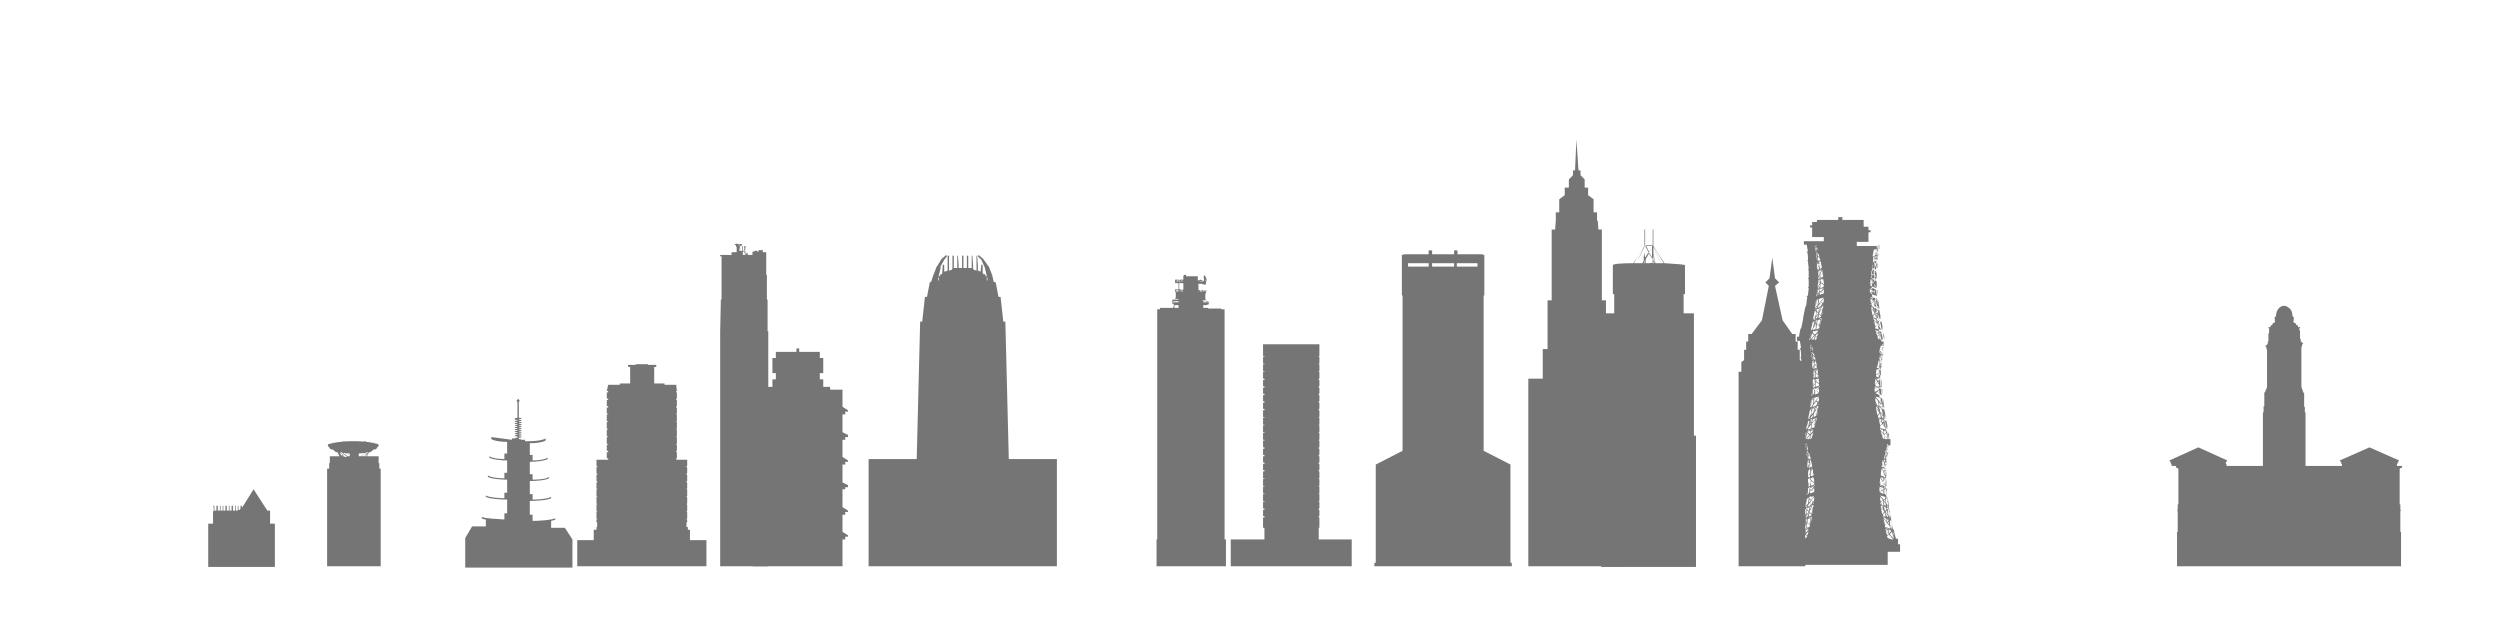 <?xml version="1.0" encoding="utf-8"?>
<!-- Generator: Adobe Illustrator 19.0.0, SVG Export Plug-In . SVG Version: 6.00 Build 0)  -->
<svg version="1.1" xmlns="http://www.w3.org/2000/svg" xmlns:xlink="http://www.w3.org/1999/xlink" x="0px" y="0px"
	 viewBox="0 0 363.8 91.5" style="enable-background:new 0 0 363.8 91.5;" xml:space="preserve">
<style type="text/css">
	.st0{fill:#757575;}
</style>
<g id="ground">
</g>
<g id="new_york">
	<polygon class="st0" points="184,78.5 184,76.8 183.8,76.8 183.8,75.3 184,75.3 184,75.1 183.8,75.1 183.8,74.2 184,74.2 184,74 
		183.8,74 183.8,73 184,73 184,72.9 183.8,72.9 183.8,71.9 184,71.9 184,71.8 183.8,71.8 183.8,70.8 184,70.8 184,70.7 183.8,70.7 
		183.8,69.7 184,69.7 184,69.6 183.8,69.6 183.8,68.6 184,68.6 184,68.4 183.8,68.4 183.8,67.5 184,67.5 184,67.3 183.8,67.3 
		183.8,66.4 184,66.4 184,66.2 183.8,66.2 183.8,65.3 184,65.3 184,65.1 183.8,65.1 183.8,64.1 184,64.1 184,64 183.8,64 183.8,63 
		184,63 184,62.9 183.8,62.9 183.8,61.9 184,61.9 184,61.8 183.8,61.8 183.8,60.8 184,60.8 184,60.7 183.8,60.7 183.8,59.7 
		184,59.7 184,59.5 183.8,59.5 183.8,58.6 184,58.6 184,58.4 183.8,58.4 183.8,57.5 184,57.5 184,57.3 183.8,57.3 183.8,56.4 
		184,56.4 184,56.2 183.8,56.2 183.8,55.3 184,55.3 184,55.1 183.8,55.1 183.8,54.1 184,54.1 184,54 183.8,54 183.8,53 184,53 
		184,52.9 183.8,52.9 183.8,51.9 184,51.9 184,51.8 183.8,51.8 183.8,50.1 192,50.1 192,51.8 191.9,51.8 191.9,51.9 192,51.9 
		192,52.9 191.9,52.9 191.9,53 192,53 192,54 191.9,54 191.9,54.1 192,54.1 192,55.1 191.9,55.1 191.9,55.3 192,55.3 192,56.2 
		191.9,56.2 191.9,56.4 192,56.4 192,57.3 191.9,57.3 191.9,57.5 192,57.5 192,58.4 191.9,58.4 191.9,58.6 192,58.6 192,59.5 
		191.9,59.5 191.9,59.7 192,59.7 192,60.7 191.9,60.7 191.9,60.8 192,60.8 192,61.8 191.9,61.8 191.9,61.9 192,61.9 192,62.9 
		191.9,62.9 191.9,63 192,63 192,64 191.9,64 191.9,64.1 192,64.1 192,65.1 191.9,65.1 191.9,65.3 192,65.3 192,66.2 191.9,66.2 
		191.9,66.4 192,66.4 192,67.3 191.9,67.3 191.9,67.5 192,67.5 192,68.4 191.9,68.4 191.9,68.6 192,68.6 192,69.6 191.9,69.6 
		191.9,69.7 192,69.7 192,70.7 191.9,70.7 191.9,70.8 192,70.8 192,71.8 191.9,71.8 191.9,71.9 192,71.9 192,72.9 191.9,72.9 
		191.9,73 192,73 192,74 191.9,74 191.9,74.2 192,74.2 192,75.1 191.9,75.1 191.9,75.3 192,75.3 192,76.8 191.9,76.8 191.9,78.5 
		196.7,78.5 196.7,82.4 179.1,82.4 179.1,78.5 	"/>
	<polygon class="st0" points="146.8,66.8 146.3,46.8 146,46.8 145.6,43.2 145.3,43.2 144.9,41.1 144.6,41 144.4,40.1 143.9,38.8 
		143.8,38.7 143.1,37.7 142.4,37.1 142.3,37.3 142.8,37.8 143.3,38.9 143.3,38.9 143.7,40.6 143.7,40.8 143.6,40.8 143.6,40.2 
		143.5,40.2 143.5,40.1 143.4,40.2 143.4,40 143.3,39.9 143.1,39.9 143.1,39.8 143,39.8 143,38.6 142.9,38.5 142.8,38.5 142.8,38.6 
		142.7,39.5 142.6,39.5 142.4,39.4 142.3,39.4 142.3,38.6 142.3,38.6 142.2,37.2 142.1,37.2 142.1,38.6 142.1,38.6 142.1,39.4 
		141.9,39.3 141.9,39.3 141.7,39.3 141.7,39.2 141.6,39.1 141.6,38.6 141.6,38.6 141.5,37.2 141.4,37.2 141.4,38.6 141.4,38.6 
		141.4,39 140.9,39 140.9,38.6 140.9,38.6 140.9,37.2 140.7,37.2 140.7,38.6 140.7,38.6 140.7,39 140.2,39 140.2,38.6 140.2,38.6 
		140.2,37.2 140,37.2 140,38.6 140,38.6 140,39 139.5,39 139.5,38.6 139.5,38.6 139.4,37.2 139.3,37.2 139.3,38.6 139.3,38.6 
		139.3,39 138.8,39 138.8,38.6 138.8,38.6 138.8,37.2 138.6,37.2 138.6,38.6 138.6,38.6 138.6,39.1 138.5,39.2 138.5,39.3 
		138.3,39.3 138.3,39.3 138.1,39.4 138.1,38.6 138.1,38.6 138.1,37.2 137.9,37.2 137.9,38.6 137.9,38.6 137.9,39.4 137.8,39.4 
		137.6,39.5 137.4,39.5 137.4,38.6 137.3,38.5 137.2,38.5 137.2,38.6 137.1,39.8 137.1,39.8 137.1,39.9 136.9,39.9 136.8,40 
		136.8,40.2 136.7,40.1 136.7,40.2 136.6,40.2 136.6,40.8 136.5,40.8 136.5,40.6 136.9,38.9 136.8,38.9 137.4,37.8 137.8,37.3 
		137.7,37.1 137,37.7 136.4,38.7 136.3,38.8 135.8,40.1 135.5,41 135.3,41.1 134.9,43.2 134.6,43.2 134.2,46.8 133.9,46.8 
		133.4,66.8 126.4,66.8 126.4,82.4 153.8,82.4 153.8,66.8 	"/>
	<path class="st0" d="M104.8,48.2v34.2h7V48.2h-0.1v-4.6h-0.1V40h-0.1v-3.3h-0.5v-0.1h0v-0.2h-0.6v0.2h-0.2v-0.1h-0.4v0.1h-0.3v0.5
		h-0.7v-0.1h0v0h0V37h0v0c0,0,0,0,0-0.1c0,0,0-0.1-0.1-0.1c0,0-0.1,0-0.1,0.1c0,0,0,0.1,0,0.1v0h0V37h-0.1V37h0v0c0,0,0,0,0-0.1
		c0,0,0-0.1-0.1-0.1c0,0-0.1,0-0.1,0.1c0,0,0,0.1,0,0.1v0h0V37h0v0h0v-0.5h0.3v0h0v0h-0.3v-0.7h0.3v0h0v0h-0.1l0-0.4l0,0.4h0l0-0.4
		l0,0.4h-0.6v-0.1l0,0v0.1h0v-0.1h0v0h0l0,0c0,0,0,0,0,0v0.2h0v-0.2c0.1,0,0.1-0.1,0.1-0.1c0-0.1-0.1-0.1-0.2-0.1
		c-0.1,0-0.2,0-0.2,0.1c0,0,0,0,0,0.1h0v0h0v0h-0.1l0,0l0,0l0,0l0,0c0-0.1,0.1-0.1,0-0.2c0,0-0.1,0-0.2,0c0,0-0.1-0.1-0.2,0
		c-0.1,0-0.2,0.1-0.2,0.1c0,0,0.1,0.1,0.2,0.1l0,0l0,0l0,0l0,0v0.2h-0.2v0h0v0h0.3v0.7h-0.3v0h0v0h0.3v0.1h-0.7v0.1
		c0,0-0.1,0-0.1,0.1c0,0,0,0.1,0.1,0.1v0.1h-1.6v0h-0.1l0,0.1v0.1H105V40H105v3.6h-0.1L104.8,48.2L104.8,48.2z M108,35.7L108,35.7
		L108,35.7L108,35.7L108,35.7z M107.9,35.7h-0.1v0L107.9,35.7L107.9,35.7z M107.5,35.6v0.2h0L107.5,35.6L107.5,35.6z M107.7,35.6
		L107.7,35.6L107.7,35.6l-0.1,0v0.2h-0.1v-0.2l0,0c0,0,0,0,0,0C107.6,35.6,107.6,35.6,107.7,35.6L107.7,35.6L107.7,35.6L107.7,35.6z
		 M108,37.1L108,37.1l0-0.3h0c0,0,0,0,0,0V37.1z M107.7,36.6L107.7,36.6l0.3-0.1v0.1c0,0,0,0,0,0h0v-0.1H107.7z M107.7,36.5v-0.7
		h0.3v0.7H107.7z M107.7,35.7L107.7,35.7L107.7,35.7L107.7,35.7L107.7,35.7z M107.7,35.6L107.7,35.6L107.7,35.6L107.7,35.6
		L107.7,35.6z M107.9,35.7L107.9,35.7l-0.1,0.1v-0.1H107.9z M108.4,35.8v0.7h-0.3v-0.7H108.4z M108.4,36.6v0.5h-0.1v0h-0.2v-0.5
		H108.4z M107.6,36.6L107.6,36.6L107.6,36.6L107.6,36.6L107.6,36.6z M107.6,35.8L107.6,35.8l0.1,0.7h-0.1V35.8z M107.9,35.5
		L107.9,35.5l-0.1,0.1v0l0,0H107.9z M108,35.5C108,35.5,108,35.5,108,35.5L108,35.5L108,35.5L108,35.5L108,35.5z M108,35.8L108,35.8
		L108,35.8L108,35.8L108,35.8z M108.5,36.5L108.5,36.5l-0.1-0.7h0.1V36.5z M108.5,37.1L108.5,37.1l-0.1-0.5h0.1V37.1z"/>
	<path class="st0" d="M233.3,63.4H233v19.1h13.8V63.4h-0.3V45.6H245v-2.8h0.2v-4.2c0-0.1-1.2-0.2-3-0.3l-1.6-2.5v-0.2h0v-2.2h-0.1
		v2.2h0v0.2h-1.1v-0.2h0v-2.2h-0.1v2.2h0v0.2l-1.6,2.5c-1.8,0-3,0.1-3,0.3v4.2h0.2v2.8h-1.5V63.4z M239.2,36c-0.2,0.4-0.8,1.7-1,2.3
		c-0.1,0-0.3,0-0.4,0C238.1,37.6,239,36.3,239.2,36z M239,38.3c0.1-0.3,0.2-0.8,0.2-1.2v0.8L239,38.3C239.1,38.3,239,38.3,239,38.3z
		 M239.4,35.8l0.5,0.9l-0.5,0.8l-0.1-0.9V35.8z M239.4,37.7L239.4,37.7l0-0.3C239.4,37.4,239.4,37.5,239.4,37.7z M239.4,37.7
		c0,0.2,0,0.4,0,0.5c0,0,0,0-0.1,0L239.4,37.7L239.4,37.7z M239.3,38.3c0,0-0.1,0-0.1,0l0.1-0.3V38.3z M239.3,35.9v1
		c-0.1,0.4-0.2,1.1-0.3,1.4c-0.3,0-0.5,0-0.8,0C238.4,37.7,239.1,36.4,239.3,35.9z M240.5,35.7L240.5,35.7l-0.5,1l-0.5-1v0H240.5z
		 M240.6,37.1c0.1,0.4,0.2,0.9,0.2,1.2c0,0,0,0,0,0l-0.2-0.4V37.1z M240.7,38.3c-0.1,0-0.1,0-0.2,0V38L240.7,38.3z M240.5,38.3
		C240.4,38.3,240.4,38.3,240.5,38.3c-0.1-0.1,0-0.3,0-0.5l0,0V38.3z M240.4,37.7c0-0.1,0-0.2,0-0.3L240.4,37.7L240.4,37.7z
		 M240.4,37.6l-0.5-0.8l0.5-0.9v0.8L240.4,37.6z M240.6,35.9c0.2,0.5,0.8,1.9,1.1,2.4c-0.3,0-0.5,0-0.8,0c-0.1-0.4-0.2-1-0.3-1.4
		V35.9z M242.1,38.3c-0.1,0-0.3,0-0.4,0c-0.3-0.6-0.9-1.9-1-2.3C240.9,36.3,241.7,37.6,242.1,38.3z M239.9,38.3c-0.2,0-0.3,0-0.4,0
		l0-0.6l0.5-0.9l0.5,0.8l0,0.6C240.2,38.3,240.1,38.3,239.9,38.3z"/>
	<path class="st0" d="M168.5,78.5h-0.2v3.9h10.1v-3.9h-0.2V45h-0.5v-0.1h-1.9v-0.1h-0.1v-0.3h0v-0.2h0.2V44h0v-0.2v0h-0.9v-0.1h0.3
		v0h0.2v-0.1h-0.1v-0.9h0.1v-0.2h0v-0.2v0h-0.5v-0.9h0.3v0h0.2V41h0v-0.2v0h-0.2v0h0.1v-0.1c0.1,0,0.1,0.1,0.1,0.1
		c0.1,0,0.1-0.2,0-0.4c-0.1-0.2-0.2-0.4-0.3-0.3c0,0-0.1,0.2,0,0.4c0,0,0,0,0,0.1v0.1h0v0.1h-0.9v-0.6h-0.3v0h-0.4v-0.4h0v-0.3h0
		v0.3h0v0.4h-0.3v0h-0.7V40h-0.3v0.1h-0.1v0.6H171h0v0V41h0v0.2h0.2v0h0.3v0.9H171h0v0v0.2h0v0.2h0.1v0.9H171v0.1h0.2v0h0.3v0.1
		h-0.9h0v0V44h0v0.2h0.2v0.2h0v0.3h-0.1v0.1h-1.9V45h-0.4V78.5z M174.9,42.2L174.9,42.2l-0.3,0.1v-0.1
		C174.6,42.2,174.8,42.2,174.9,42.2z M172.1,42.4v-0.1h0.1L172.1,42.4L172.1,42.4z M174.4,42.3L174.4,42.3l0.1,0.1h-0.1V42.3z
		 M171.6,42.4v-0.1h0.1L171.6,42.4L171.6,42.4z M171.8,42.3h0.3v0.1h-0.3V42.3z M171.8,42.2L171.8,42.2c0.1-0.1,0.2-0.1,0.3-0.1v0.1
		H171.8z M172.1,42.2C172.1,42.2,172.2,42.2,172.1,42.2L172.1,42.2L172.1,42.2L172.1,42.2z M174.4,42.2
		C174.4,42.2,174.5,42.2,174.4,42.2L174.4,42.2L174.4,42.2L174.4,42.2z M174.9,42.3v0.1h-0.3v-0.1H174.9z M174.9,42.3L174.9,42.3
		l0.1,0.1h-0.1V42.3z M171.4,42.4v-0.1h0.1v0.1H171.4z M171.6,42.3L171.6,42.3l0,0.1h0V42.3z M171.6,42.2L171.6,42.2
		C171.6,42.2,171.6,42.2,171.6,42.2L171.6,42.2L171.6,42.2z M171.6,42.2C171.7,42.2,171.7,42.2,171.6,42.2L171.6,42.2L171.6,42.2
		L171.6,42.2z M171.6,42.1v-0.9h0.6v0.9H171.6z M171.4,41L171.4,41l0.3-0.1V41H171.4z M171.4,40.8L171.4,40.8
		c0.1-0.1,0.2-0.1,0.3-0.1v0.1H171.4z M171.8,40.8c0.1,0,0.2,0,0.3,0v0.1L171.8,40.8L171.8,40.8z M172.1,40.9L172.1,40.9l-0.3,0.1
		v-0.1H172.1z M172.1,40.9L172.1,40.9L172.1,40.9L172.1,40.9L172.1,40.9z M174.4,40.9L174.4,40.9L174.4,40.9L174.4,40.9L174.4,40.9z
		 M174.5,40.9h0.3V41L174.5,40.9L174.5,40.9z M174.5,40.8L174.5,40.8c0.1-0.1,0.2-0.1,0.3-0.1v0.1H174.5z M174.9,40.8
		c0.1,0,0.2,0,0.3,0v0.1L174.9,40.8L174.9,40.8z M175.2,40.9L175.2,40.9l-0.3,0.1v-0.1H175.2z M175.2,40.9L175.2,40.9L175.2,40.9
		L175.2,40.9L175.2,40.9z M175,41.3v0.9h-0.6v-0.9H175z M175,42.2L175,42.2L175,42.2L175,42.2C174.9,42.2,174.9,42.2,175,42.2z
		 M175,42.2C175,42.2,175,42.2,175,42.2L175,42.2L175,42.2L175,42.2z M175,42.3v0.1h0L175,42.3L175,42.3z M175.1,42.3h0.1v0.1h-0.1
		V42.3z M171.1,42.4c0,0,0-0.1,0-0.1h0.3v0.1H171.1z M171.1,42.2c0,0,0.1,0,0.3,0v0.1L171.1,42.2C171.1,42.2,171.1,42.2,171.1,42.2z
		 M171.5,42.2L171.5,42.2l-0.1,0.1v-0.1C171.5,42.2,171.5,42.2,171.5,42.2z M171.6,41.3L171.6,41.3l0,0.9h0V41.3z M171.1,41
		C171.1,41,171.1,40.9,171.1,41l0.3-0.1V41H171.1z M171.1,40.8c0,0,0.1,0,0.3,0v0.1L171.1,40.8C171.1,40.8,171.1,40.8,171.1,40.8z
		 M172.2,40.8L172.2,40.8L172.2,40.8L172.2,40.8C172.1,40.8,172.2,40.8,172.2,40.8z M174.4,40.8C174.4,40.8,174.5,40.8,174.4,40.8
		L174.4,40.8L174.4,40.8L174.4,40.8z M175.3,40.8L175.3,40.8L175.3,40.8L175.3,40.8C175.3,40.8,175.3,40.8,175.3,40.8z M175.4,40.8
		c0.1,0,0.1,0,0.2,0c0,0,0,0,0,0.1L175.4,40.8L175.4,40.8L175.4,40.8z M175.6,41h-0.1v-0.1L175.6,41C175.6,40.9,175.6,41,175.6,41z
		 M175,42.1L175,42.1l0-0.9h0V42.1z M175.1,42.2c0,0,0.1,0,0.1,0v0.1L175.1,42.2L175.1,42.2z M175.2,42.2c0.2,0,0.3,0,0.3,0
		c0,0,0,0,0,0.1L175.2,42.2L175.2,42.2z M175.6,42.4h-0.3v-0.1h0.3C175.6,42.3,175.6,42.3,175.6,42.4z M170.9,44.5L170.9,44.5l0-0.1
		h0.6v0.4h-0.6V44.5z M175.6,43.9h-0.3v-0.1C175.4,43.8,175.5,43.8,175.6,43.9L175.6,43.9z M175.6,43.8c0.2,0,0.3,0,0.3,0
		c0,0,0,0,0,0.1L175.6,43.8L175.6,43.8z M175.6,43.9V44h-0.3v-0.1H175.6z M171.3,43.9V44H171v-0.1H171.3z M171,43.9L171,43.9
		c0.1-0.1,0.2-0.1,0.3-0.1v0.1H171z M171.4,43.9h0.2V44h-0.2V43.9z M175.1,43.9h0.2V44h-0.2V43.9z M170.7,44c0,0,0-0.1,0-0.1h0.3V44
		H170.7z M170.7,43.8c0,0,0.1,0,0.3,0v0.1L170.7,43.8C170.7,43.9,170.7,43.8,170.7,43.8z M171.5,43.8L171.5,43.8l-0.2,0.1v-0.1
		C171.4,43.8,171.5,43.8,171.5,43.8z M175.1,43.8c0.1,0,0.1,0,0.2,0v0.1L175.1,43.8L175.1,43.8z M176,44h-0.3v-0.1h0.3
		C176,44,176,44,176,44z M175.7,44.8h-0.6v-0.4h0.6v0.1h0V44.8z"/>
	<path class="st0" d="M47.6,68.2v14.2h7.8V68.2h-0.2v-0.8h-0.1v-0.9h0v-0.1h-1.7l0.3-0.6l0.2,0l0.5-0.4c0,0,0.1,0,0.2,0
		c0.1,0,0.2-0.1,0.2-0.1c0,0,0-0.1,0-0.1l0.2-0.2c0,0,0.1-0.1,0.1-0.2c0-0.1-0.1-0.2-0.2-0.2v0v0l0,0c-0.4-0.1-1.4-0.4-3.5-0.4
		c-2,0-3.1,0.3-3.5,0.4l0,0v0c-0.1,0-0.2,0.1-0.2,0.2c0,0.1,0.1,0.2,0.1,0.2l0.2,0.2c0,0,0,0,0,0.1c0,0,0.2,0.1,0.2,0.1
		c0.1,0,0.2,0,0.2,0l0.5,0.4l0.2,0l0.3,0.6H48v0.1h0v0.9h-0.1v0.8H47.6z M51.2,64.2c-0.1,0-0.1,0-0.2,0v0
		C51.1,64.2,51.2,64.2,51.2,64.2L51.2,64.2z M51.3,64.2c0.1,0,0.1,0,0.2,0v0C51.4,64.2,51.3,64.2,51.3,64.2L51.3,64.2z M51.1,64.2
		c-0.1,0-0.1,0-0.2,0v0C50.9,64.2,51,64.2,51.1,64.2L51.1,64.2z M49.4,64.3c0.1,0,0.1,0,0.2,0v0C49.5,64.3,49.4,64.3,49.4,64.3
		L49.4,64.3z M49.4,64.3c-0.1,0-0.1,0-0.2,0v0C49.2,64.3,49.3,64.3,49.4,64.3L49.4,64.3z M49.6,64.3c0.1,0,0.1,0,0.2,0v0
		C49.7,64.3,49.6,64.3,49.6,64.3L49.6,64.3z M49.8,64.3c0.1,0,0.1,0,0.2,0v0C49.9,64.3,49.8,64.3,49.8,64.3L49.8,64.3z M49.9,64.2
		c0.1,0,0.1,0,0.2,0v0C50.1,64.3,50,64.3,49.9,64.2L49.9,64.2z M50.1,64.2c0.1,0,0.1,0,0.2,0v0C50.2,64.2,50.2,64.2,50.1,64.2
		L50.1,64.2z M50.3,64.2c0.1,0,0.1,0,0.2,0v0C50.4,64.2,50.4,64.2,50.3,64.2L50.3,64.2z M50.5,64.2c0.1,0,0.1,0,0.2,0v0
		C50.6,64.2,50.6,64.2,50.5,64.2L50.5,64.2z M50.7,64.2c0.1,0,0.1,0,0.2,0v0C50.8,64.2,50.7,64.2,50.7,64.2L50.7,64.2z M50.9,66v0.2
		l-0.6-0.3L50.9,66z M50,65.9L50,65.9l-0.2,0L50,65.9z M50,66l-0.1,0.2l-0.1-0.1c0-0.1,0-0.2,0-0.2C49.8,65.9,49.9,66,50,66z
		 M49.8,66.2l-0.1,0.1C49.8,66.3,49.8,66.3,49.8,66.2C49.8,66.2,49.8,66.2,49.8,66.2z M50,66.1c0.2,0.1,0.4,0.3,0.5,0.4h-0.3
		l-0.3-0.2C49.9,66.2,50,66.1,50,66.1z M50.1,66.4h-0.3c0,0,0.1-0.1,0.1-0.2C50,66.3,50,66.4,50.1,66.4z M49.5,65.9
		c0.1,0,0.2,0.1,0.3,0.2l0,0.2C49.6,66.3,49.5,66,49.5,65.9z M49.5,65.8l0.3,0l0,0.2L49.5,65.8z M49,64.4L49,64.4
		c0.1,0,0.1-0.1,0.2-0.1v0C49.1,64.4,49.1,64.4,49,64.4z M49,64.4c-0.1,0-0.1,0-0.2,0v0C48.9,64.4,48.9,64.4,49,64.4L49,64.4z
		 M48.6,64.5L48.6,64.5c0.1,0,0.1-0.1,0.2-0.1v0C48.7,64.4,48.7,64.5,48.6,64.5z M48.4,64.5L48.4,64.5c0.1-0.1,0.1-0.1,0.2-0.1v0
		C48.5,64.5,48.5,64.5,48.4,64.5z M48.4,64.5c-0.1,0-0.1,0-0.2,0v0C48.3,64.5,48.4,64.5,48.4,64.5L48.4,64.5z M48.1,64.6
		c0,0,0.1,0,0.2-0.1v0C48.1,64.6,48.1,64.6,48.1,64.6C48.1,64.6,48.1,64.6,48.1,64.6C48.1,64.6,48.1,64.6,48.1,64.6z M52.2,66
		l0.6-0.1l-0.6,0.3V66z M53.3,66.4H53c0,0,0.1-0.1,0.2-0.2C53.2,66.3,53.2,66.4,53.3,66.4z M53.2,66.2
		C53.2,66.2,53.3,66.2,53.2,66.2c0.1,0,0.1,0.1,0.1,0.1L53.2,66.2z M52.9,66.4h-0.3c0.1-0.1,0.3-0.2,0.5-0.4c0,0,0.1,0.1,0.1,0.2
		L52.9,66.4z M53.1,66c0.1-0.1,0.1-0.1,0.2-0.1c0,0,0,0.1,0,0.2l-0.1,0.1L53.1,66z M53.7,64.3L53.7,64.3c0.1,0,0.1,0,0.2,0v0
		C53.8,64.4,53.8,64.3,53.7,64.3z M53.7,64.3c-0.1,0-0.1,0-0.2,0v0C53.6,64.3,53.6,64.3,53.7,64.3L53.7,64.3z M53.5,64.3
		c-0.1,0-0.1,0-0.2,0v0C53.4,64.3,53.4,64.3,53.5,64.3L53.5,64.3z M52.2,64.2L52.2,64.2c0.1,0,0.1,0,0.2,0v0
		C52.3,64.2,52.3,64.2,52.2,64.2z M52.4,64.2c0.1,0,0.1,0,0.2,0v0C52.5,64.2,52.4,64.2,52.4,64.2L52.4,64.2z M52.6,64.2
		c0.1,0,0.1,0,0.2,0v0C52.7,64.2,52.6,64.2,52.6,64.2L52.6,64.2z M52.8,64.2c0.1,0,0.1,0,0.2,0v0C52.9,64.2,52.8,64.2,52.8,64.2
		L52.8,64.2z M52.9,64.2c0.1,0,0.1,0,0.2,0v0C53.1,64.3,53,64.3,52.9,64.2L52.9,64.2z M53.1,64.2c0.1,0,0.1,0,0.2,0v0
		C53.3,64.3,53.2,64.3,53.1,64.2L53.1,64.2z M53.1,66L53.1,66l0.1-0.1L53.1,66z M52,64.2L52,64.2c0.1,0,0.1,0,0.2,0v0
		C52.1,64.2,52.1,64.2,52,64.2z M52,64.2c-0.1,0-0.1,0-0.2,0v0C51.9,64.2,51.9,64.2,52,64.2L52,64.2z M51.8,64.2c-0.1,0-0.1,0-0.2,0
		v0C51.7,64.2,51.7,64.2,51.8,64.2L51.8,64.2z M54.3,64.4L54.3,64.4c-0.1,0-0.1,0-0.2,0v0C54.1,64.4,54.2,64.4,54.3,64.4z
		 M54.8,64.5L54.8,64.5c0,0-0.1,0-0.2,0v0C54.7,64.5,54.8,64.5,54.8,64.5z M54.8,64.6L54.8,64.6c0.1,0,0.1,0,0.2,0c0,0,0,0,0,0
		c0,0,0,0,0,0C55,64.6,54.9,64.6,54.8,64.6z M54.5,64.5L54.5,64.5c0.1,0,0.1,0,0.2,0v0C54.6,64.5,54.5,64.5,54.5,64.5z M54.3,64.4
		L54.3,64.4c0.1,0,0.1,0,0.2,0v0C54.4,64.5,54.3,64.4,54.3,64.4z M53.9,64.4L53.9,64.4c0.1,0,0.1,0,0.2,0v0
		C54,64.4,53.9,64.4,53.9,64.4z M53.6,65.8l-0.3,0.2l0-0.2L53.6,65.8z M53.6,65.9c-0.1,0.1-0.2,0.4-0.3,0.5l0-0.2
		C53.4,66.1,53.5,66,53.6,65.9z M52.2,66.4v-0.2c0.2-0.1,0.7-0.3,0.8-0.3c0,0,0,0.1,0.1,0.1l-0.6,0.4H52.2z M51.5,64.2
		C51.5,64.2,51.5,64.2,51.5,64.2L51.5,64.2C51.5,64.2,51.5,64.2,51.5,64.2C51.6,64.2,51.6,64.2,51.5,64.2L51.5,64.2
		C51.6,64.2,51.6,64.2,51.5,64.2z M50.9,66.4h-0.3L50,66c0-0.1,0.1-0.1,0.1-0.1c0,0,0.5,0.2,0.8,0.3V66.4z"/>
	<path class="st0" d="M67.7,82.4v-4.1l1-1.7h2v-1c-0.3,0-0.5-0.1-0.6-0.2v-0.2c0.5,0.3,2.4,0.3,3.3,0.4l0-0.9h0.4v-2
		c-0.8,0-2.6-0.1-3.1-0.4v-0.2c0.5,0.3,1.9,0.4,2.7,0.4v-0.8h0.4v-1.9c-0.8,0-2.3-0.1-2.8-0.4v-0.2c0.5,0.3,1.5,0.4,2.4,0.4v-0.8
		h0.4v-1.8c-0.8,0-2.1-0.1-2.6-0.4v-0.2c0.5,0.3,1.4,0.4,2.2,0.4v-0.8h0.4v-1.7c-0.8,0-1.8-0.1-2.3-0.4v-0.3l3,0.4v-0.2H75v-0.1h0.3
		v-0.2c-0.3,0-0.4,0-0.4-0.1c0,0,0.1-0.1,0.4-0.1v-0.1c-0.3,0-0.4,0-0.4-0.1c0,0,0.1-0.1,0.4-0.1v-0.1c-0.3,0-0.4,0-0.4-0.1
		c0,0,0.1-0.1,0.4-0.1v-0.1c-0.3,0-0.4,0-0.4-0.1c0,0,0.1-0.1,0.4-0.1v-0.1c-0.3,0-0.4,0-0.4-0.1c0,0,0.1-0.1,0.4-0.1v-0.1
		c-0.3,0-0.4-0.1-0.4-0.1c0,0,0.1-0.1,0.4-0.1v-0.1c-0.3,0-0.4,0-0.4-0.1c0,0,0.1-0.1,0.4-0.1v-0.1c-0.3,0-0.4,0-0.4-0.1
		c0,0,0.1-0.1,0.4-0.1v-0.1c-0.3,0-0.4,0-0.4-0.1c0,0,0.1-0.1,0.4-0.1V61c-0.3,0-0.4,0-0.4-0.1c0,0,0.1-0.1,0.4-0.1l0-2.3
		c-0.1,0-0.1-0.1-0.1-0.2c0-0.1,0.1-0.2,0.2-0.2c0.1,0,0.2,0.1,0.2,0.2c0,0.1,0,0.1-0.1,0.2l0,2.3c0.3,0,0.4,0,0.4,0.1
		c0,0-0.1,0.1-0.4,0.1v0.1c0.3,0,0.4,0,0.4,0.1c0,0-0.1,0.1-0.4,0.1v0.1c0.3,0,0.4,0,0.4,0.1c0,0-0.1,0.1-0.4,0.1v0.1
		c0.3,0,0.4,0,0.4,0.1c0,0-0.1,0.1-0.4,0.1v0.1c0.3,0,0.4,0,0.4,0.1c0,0-0.1,0.1-0.4,0.1v0.1c0.3,0,0.4,0,0.4,0.1
		c0,0-0.1,0.1-0.4,0.1v0.1c0.3,0,0.4,0,0.4,0.1c0,0-0.1,0.1-0.4,0.1v0.1c0.3,0,0.4,0,0.4,0.1c0,0-0.1,0.1-0.4,0.1v0.1
		c0.3,0,0.4,0,0.4,0.1c0,0-0.1,0.1-0.4,0.1v0.1c0.3,0,0.4,0,0.4,0.1c0,0-0.1,0.1-0.4,0.1v0.2h0.3v0.1h0.6v0.2c0,0,2.1,0.1,3-0.4v0.3
		c-0.5,0.3-1.5,0.4-2.3,0.4v1.7h0.4v0.8c0.8,0,1.7-0.1,2.2-0.4v0.2c-0.5,0.3-1.8,0.4-2.6,0.4v1.8h0.4v0.8c0.9,0,2-0.1,2.4-0.4v0.2
		c-0.5,0.3-2,0.4-2.8,0.4v1.9h0.4v0.8c0.8,0,2.2-0.1,2.7-0.4v0.2c-0.5,0.3-2.3,0.4-3.1,0.4v2h0.4v0.9c0.8,0,2.8-0.1,3.3-0.4v0.2
		c-0.1,0.1-0.3,0.1-0.6,0.2v1h2l1.1,1.7v4.1H67.7z"/>
	<path class="st0" d="M39.3,76.1v-1.8h-0.4l-2-3.1l-1.5,2.4H31v0.1h0.1v0.7H31v1.8h-0.7v6.3H40v-6.3H39.3z M35.2,73.6h0.2l-0.2,0.3
		V73.6z M34.7,73.6h0.3v0.4l-0.1,0.2h-0.2V73.6z M34.3,73.6h0.3v0.7h-0.3V73.6z M33.9,73.6h0.3v0.7h-0.3V73.6z M33.4,73.6h0.3v0.7
		h-0.3V73.6z M33,73.6h0.3v0.7H33V73.6z M32.5,73.6h0.3v0.7h-0.3V73.6z M32.1,73.6h0.3v0.7h-0.3V73.6z M31.7,73.6H32v0.7h-0.3V73.6z
		 M31.2,73.6h0.3v0.7h-0.3V73.6z"/>
	<path class="st0" d="M316,67.8v-0.3h-0.1v-0.2l-0.1-0.1v-0.1h-0.1V67l4.2-1.9l4.2,1.9v0.1h-0.1v0.1l-0.1,0.1v0.2H324v0.3h5.3V60
		h0.1v-0.3h0v-0.1h0v-0.5h0.1v-1.4l0,0v-0.1h0l0-0.1h0v-0.1h0v-0.1l0-0.1h0v0l0,0v-0.1h0.1V57h0.1c0,0-0.1-0.1,0-0.2
		c0-0.1,0.1-0.1,0.1-0.1v-0.1h0.1c0,0-0.1,0-0.1-0.1c0-0.1,0.1-0.1,0.1-0.1v-5h0v-0.2h0v0h0l0-0.1h0v0h0V51h0v-0.1
		c0,0-0.1-0.1-0.1-0.2c0-0.1,0-0.2,0-0.2h-0.1v-0.1l-0.1-0.1v0l0,0h0.2l0.1-0.2h0.1v0h0v-0.3h0v-0.1h0v0h0.1v-0.1l0,0v-0.1h0v-0.2h0
		v-0.1h0v-0.2h0v-0.1h0v-0.2h0v-0.2c0,0,0,0,0,0c0,0,0,0,0,0h0v0h0.1v0l0,0v0h0V48h0v-0.1l0,0h0v-0.1l-0.1-0.1h0v-0.1l0,0v0v0h0.3
		v-0.2h0.1v-0.1h0v0h0.2c0,0-0.1-0.1,0-0.2c0.1-0.1,0.2-0.1,0.2-0.1s0,0,0.1-0.1c0.1-0.1,0.1-0.2,0.1-0.2s-0.1,0-0.1-0.1
		c0-0.1,0.1-0.1,0.1-0.1s-0.1,0-0.1-0.1h0v0c0,0,0,0,0-0.1c0,0,0-0.1,0-0.1v0c0,0,0.2-0.2,0.2-0.2c0,0,0-0.6,0.3-1
		c0.3-0.4,0.6-0.5,0.9-0.5c0.2,0,0.5,0.1,0.9,0.5c0.3,0.4,0.3,0.9,0.3,1c0,0,0.2,0.2,0.2,0.2v0c0,0,0,0,0,0.1c0,0,0,0.1,0,0.1v0h0
		c0,0.1-0.1,0.1-0.1,0.1s0.1,0,0.1,0.1c0,0.1-0.1,0.1-0.1,0.1s0,0.1,0.1,0.2c0,0.1,0.1,0.1,0.1,0.1s0.1,0,0.2,0.1
		c0.1,0.1,0,0.2,0,0.2h0.2v0h0v0.1h0.1v0.2h0.3v0v0l0,0v0.1h0l-0.1,0.1v0.1h0l0,0V48h0v0.1h0v0l0,0v0h0.1v0h0c0,0,0,0,0,0
		c0,0,0,0,0,0v0.2h0v0.2h0v0.1h0v0.2h0v0.1h0v0.2h0v0.1l0,0v0.1h0.1v0h0v0.1h0v0.3h0v0h0.1l0.1,0.2h0.2l0,0v0l-0.1,0.1v0.1h-0.1
		c0,0,0,0.1,0,0.2c0,0.1-0.1,0.2-0.1,0.2V51h0v0.1h0v0h0l0,0.1h0v0h0v0.2h0v5c0,0,0.1,0,0.1,0.1c0,0.1-0.1,0.1-0.1,0.1h0.1v0.1
		c0,0,0.1,0,0.1,0.1c0,0.1,0,0.2,0,0.2h0.1v0.2h0.1v0.1l0,0v0h0l0,0.1v0.1h0v0.1h0l0,0.1h0v0.1l0,0v1.4h0.1v0.5h0v0.1h0V60h0.1v7.8
		h5.3v-0.3h-0.1v-0.2l-0.1-0.1v-0.1h-0.1V67l4.3-1.9l4.3,1.9v0.1h-0.1v0.1l-0.1,0.1v0.2h-0.1v0.3h0.8l-0.1,0.2v0.1h-0.2v0.1h-0.1
		v5.2h0.1v0.8h0.1v0.1h-0.1v3.1h0.1v5h-32.6v-5h0.1v-3.1h-0.1v-0.1h0.1v-0.8h0.1v-5.2h-0.1v-0.1h-0.2V68l-0.1-0.2H316z"/>
	<polygon class="st0" points="109.6,82.4 109.6,78.5 109.2,78.5 109.2,78.1 108.8,78.1 108.8,77.9 109.6,77.4 109.6,74.9 
		109.2,74.9 109.2,74.5 108.8,74.5 108.8,74.3 109.6,73.8 109.6,71.2 109.2,71.2 109.2,70.9 108.8,70.9 108.8,70.6 109.6,70.2 
		109.6,67.6 109.2,67.6 109.2,67.2 108.8,67.2 108.8,67 109.6,66.5 109.6,64 109.2,64 109.2,63.6 108.8,63.6 108.8,63.3 109.6,62.9 
		109.6,60.3 109.2,60.3 109.2,59.9 108.8,59.9 108.8,59.7 109.6,59.2 109.6,56.7 111.4,56.7 111.4,56.3 112.4,56.3 112.4,55.2 
		112.9,55.2 112.9,54.3 112.4,54.3 112.4,52.1 112.9,52.1 112.9,51.2 115.9,51.2 115.9,50.7 116.3,50.7 116.3,51.2 119.3,51.2 
		119.3,52.1 119.8,52.1 119.8,54.3 119.3,54.3 119.3,55.2 119.8,55.2 119.8,56.3 120.8,56.3 120.8,56.7 122.6,56.7 122.6,59.2 
		123.4,59.7 123.4,59.9 123,59.9 123,60.3 122.6,60.3 122.6,62.9 123.4,63.3 123.4,63.6 123,63.6 123,64 122.6,64 122.6,66.5 
		123.4,67 123.4,67.2 123,67.2 123,67.6 122.6,67.6 122.6,70.2 123.4,70.6 123.4,70.9 123,70.9 123,71.2 122.6,71.2 122.6,73.8 
		123.4,74.3 123.4,74.5 123,74.5 123,74.9 122.6,74.9 122.6,77.4 123.4,77.9 123.4,78.1 123,78.1 123,78.5 122.6,78.5 122.6,82.4 	
		"/>
	<polygon class="st0" points="234.3,55.1 234.3,50.8 233.7,50.8 233.7,43.7 233.1,43.7 233.1,33.4 232.6,33.4 232.5,32.1 
		232.4,32.1 232.4,30.9 231.9,30.9 231.9,29 231.1,28.4 231.1,27.3 230.6,27.3 230.6,26.1 230,25.5 230,24.8 229.7,24.8 229.4,20.3 
		229.2,24.8 228.9,24.8 228.9,25.5 228.3,26.1 228.3,27.3 227.7,27.3 227.7,28.4 226.9,29 226.9,30.9 226.4,30.9 226.4,32.1 
		226.4,32.1 226.3,33.4 225.8,33.4 225.8,43.7 225.2,43.7 225.2,50.8 224.5,50.8 224.5,55.1 222.4,55.1 222.4,82.4 236.4,82.4 
		236.4,55.1 	"/>
	<path class="st0" d="M276.5,80.6v-1.4h-0.3v-0.8h-0.3c-0.1-0.3-0.2-0.7-0.3-1.2l0-0.1l-0.1,0c-0.1-0.5-0.2-1-0.3-1.5l0-0.1l0,0
		c-0.1-0.5-0.2-1-0.3-1.5l0,0l0-0.1l-0.1,0c-0.1-0.5-0.1-1-0.2-1.4l0.1,0l0-0.1l-0.1,0l0-0.1l-0.1,0c0,0,0,0,0,0l0,0l0,0
		c0-0.4-0.1-0.8-0.1-1.1l0.1,0l0-0.1l-0.1,0c0-0.3,0-0.5,0-0.7c0-0.2,0-0.4,0-0.5l0.1,0l0-0.1l-0.1,0c0-0.4,0-0.8,0-1.2l0.1,0l0-0.1
		l-0.1,0c0-0.4,0-0.8,0.1-1.2l0.1,0l0-0.1l-0.1,0c0-0.4,0.1-0.8,0.1-1.2l0.1,0l0-0.1l-0.2-0.1c0-0.4,0.1-0.7,0.2-1h0.4V64v-0.1h-0.3
		c-0.1-0.3-0.1-0.7-0.2-1.1l0-0.1l-0.1,0c-0.1-0.5-0.2-1-0.3-1.5l0-0.1l0,0c-0.1-0.5-0.2-1-0.3-1.5l0,0l0-0.1l-0.1,0
		c-0.1-0.5-0.1-1-0.2-1.5l0.1,0l0-0.1l-0.1,0l0-0.1l-0.1,0c0,0,0,0,0,0l0,0l0,0c0-0.4-0.1-0.8-0.1-1.1l0.1,0l0-0.1l-0.1,0
		c0-0.3,0-0.5,0-0.7c0-0.2,0-0.4,0-0.5l0.1,0l0-0.1l-0.1,0c0-0.4,0-0.8,0-1.2l0.1,0l0-0.1l-0.1,0c0-0.4,0-0.8,0.1-1.2l0.1,0l0-0.1
		l-0.1,0c0-0.4,0.1-0.8,0.1-1.2l0.1,0l0-0.1l-0.2-0.1c0-0.4,0.1-0.7,0.2-1h0.4v-0.5v-0.1h-0.3c-0.1-0.3-0.1-0.7-0.2-1.1l0-0.1
		l-0.1,0c-0.1-0.5-0.2-1-0.3-1.5l0-0.1l0,0c-0.1-0.5-0.2-1-0.3-1.5l0,0l0-0.1l-0.1,0c-0.1-0.5-0.2-1-0.2-1.4l0.1,0l0-0.1l-0.1,0
		l0-0.1l-0.1,0c0,0,0,0,0,0l0,0l0,0c0-0.4-0.1-0.8-0.1-1.1l0.1,0l0-0.1l-0.1,0c0-0.3,0-0.5,0-0.7c0-0.2,0-0.4,0-0.5l0.1,0l0-0.1
		l-0.1,0c0-0.4,0-0.8,0-1.2l0.1,0l0-0.1l-0.1,0c0-0.4,0-0.8,0.1-1.2l0.1,0l0-0.1l-0.1,0c0-0.4,0.1-0.8,0.1-1.2l0.1,0l0-0.1l-0.2,0
		c0.1-0.4,0.1-0.7,0.2-1h0.4v-0.5h-2.9v-0.6h1.7v-1.4h0.3v-0.3h-0.3v-0.5h-0.7V32h-3.1v-0.4h-0.6V32h-3.1v0.3h-0.7v0.5h-0.3v0.3h0.3
		v1.4h1.7v0.6h-2.9v0.5h0.4c0.1,0.3,0.1,0.7,0.2,1l-0.2,0l0,0.1l0.1,0c0.1,0.4,0.1,0.8,0.1,1.2l-0.1,0l0,0.1l0.1,0
		c0,0.4,0.1,0.8,0.1,1.2l-0.1,0l0,0.1l0.1,0c0,0.4,0,0.8,0,1.2l-0.1,0l0,0.1l0.1,0c0,0.2,0,0.3,0,0.5c0,0.2,0,0.5,0,0.7l-0.1,0
		l0,0.1l0.1,0c0,0.3-0.1,0.7-0.1,1.1l0,0l0,0c0,0,0,0,0,0l-0.1,0l0,0.1l-0.1,0l0,0.1l0.1,0c-0.1,0.5-0.1,1-0.2,1.4l-0.1,0l0,0.1l0,0
		c-0.1,0.5-0.2,1-0.3,1.5l0,0l0,0.1c-0.1,0.6-0.2,1.1-0.3,1.5l-0.1,0l0,0.1c-0.1,0.5-0.2,0.8-0.2,1.1h-0.3v0.1v0.5h0.4
		c0.1,0.3,0.1,0.7,0.2,1l-0.2,0.1l0,0.1l0.1,0c0.1,0.4,0.1,0.8,0.1,1.2l-0.1,0l0,0.1l0.1,0c0,0.4,0.1,0.8,0.1,1.2l-0.1,0l0,0.1
		l0.1,0c0,0.4,0,0.8,0,1.2l-0.1,0l0,0.1l0.1,0c0,0.2,0,0.3,0,0.5c0,0.2,0,0.5,0,0.7l-0.1,0l0,0.1l0.1,0c0,0.3-0.1,0.7-0.1,1.1l0,0
		l0,0c0,0,0,0,0,0l-0.1,0l0,0.1l-0.1,0l0,0.1l0.1,0c-0.1,0.5-0.1,1-0.2,1.5l-0.1,0l0,0.1l0,0c-0.1,0.5-0.2,1-0.3,1.5l0,0l0,0.1
		c-0.1,0.6-0.2,1.1-0.3,1.5l-0.1,0l0,0.1c-0.1,0.5-0.2,0.8-0.2,1.1h-0.3V64v0.5h0.4c0.1,0.3,0.1,0.7,0.2,1l-0.2,0.1l0,0.1l0.1,0
		c0.1,0.4,0.1,0.8,0.1,1.2l-0.1,0l0,0.1l0.1,0c0,0.4,0.1,0.8,0.1,1.2l-0.1,0l0,0.1l0.1,0c0,0.4,0,0.8,0,1.2l-0.1,0l0,0.1l0.1,0
		c0,0.2,0,0.3,0,0.5c0,0.2,0,0.5,0,0.7l-0.1,0l0,0.1l0.1,0c0,0.3-0.1,0.7-0.1,1.1l0,0l0,0c0,0,0,0,0,0l-0.1,0l0,0.1l-0.1,0l0,0.1
		l0.1,0c-0.1,0.5-0.1,1-0.2,1.4l-0.1,0l0,0.1l0,0c-0.1,0.5-0.2,1-0.3,1.5l0,0l0,0.1c-0.1,0.6-0.2,1.1-0.3,1.5l-0.1,0l0,0.1
		c-0.1,0.5-0.2,0.9-0.3,1.2h-0.3v0.8h-0.3v1.4h-0.2v1.9h15.8v-1.9H276.5z M275.6,78l-0.1-0.3c0-0.1-0.1-0.3-0.1-0.4l0,0
		C275.6,77.6,275.6,77.8,275.6,78z M275.5,77.2C275.5,77.3,275.5,77.3,275.5,77.2L275.5,77.2C275.5,77.3,275.5,77.3,275.5,77.2
		L275.5,77.2z M272.9,38.6c0.1,0.1,0.1,0.3,0.1,0.4c0,0.1,0,0.1,0,0.2l-0.2-0.1C272.8,39,272.9,38.8,272.9,38.6z M272.7,38l0.2,0.1
		c0,0.1,0,0.2,0,0.3C272.8,38.2,272.7,38.1,272.7,38z M273.6,46.4c-0.1-0.1-0.1-0.2-0.2-0.3c-0.1-0.3-0.1-0.5-0.1-0.8
		c0.1-0.1,0.1-0.1,0.2-0.2C273.5,45.6,273.6,46,273.6,46.4z M273.4,45L273.4,45C273.4,45,273.4,45,273.4,45
		C273.4,45,273.4,45,273.4,45z M274,48.4L274,48.4L274,48.4C274,48.3,274,48.3,274,48.4C274,48.3,274,48.3,274,48.4z M274,48.4
		L274,48.4c0,0.1,0,0.1,0.1,0.2L274,48.4L274,48.4z M273.9,48.1l-0.1-0.2C273.9,48,273.9,48.1,273.9,48.1
		C274,48.1,274,48.1,273.9,48.1L273.9,48.1z M274.3,60.8c-0.1-0.1-0.1-0.2-0.2-0.3c-0.1-0.3-0.1-0.5-0.2-0.8
		c0.1-0.1,0.1-0.1,0.2-0.2C274.2,60,274.3,60.4,274.3,60.8z M274.1,59.5L274.1,59.5C274.1,59.5,274.1,59.5,274.1,59.5
		C274.1,59.5,274.1,59.5,274.1,59.5z M274.7,62.8L274.7,62.8L274.7,62.8C274.7,62.8,274.7,62.8,274.7,62.8
		C274.7,62.8,274.7,62.8,274.7,62.8z M274.7,62.9L274.7,62.9c0,0.1,0,0.1,0,0.2L274.7,62.9L274.7,62.9z M274.6,62.5l-0.1-0.2
		C274.6,62.4,274.6,62.5,274.6,62.5C274.7,62.6,274.7,62.6,274.6,62.5L274.6,62.5z M275,75.3c-0.1-0.1-0.1-0.2-0.2-0.3
		c0-0.3-0.1-0.5-0.1-0.8c0.1-0.1,0.1-0.1,0.2-0.2C274.9,74.5,275,74.9,275,75.3z M274.8,73.9L274.8,73.9
		C274.8,73.9,274.8,73.9,274.8,73.9C274.8,73.9,274.8,73.9,274.8,73.9z M274.6,75.4L274.6,75.4L274.6,75.4L274.6,75.4L274.6,75.4z
		 M274.4,75.2l-0.1-0.3L274.4,75.2L274.4,75.2z M274.6,75.2l-0.3-0.7l0,0c0.1,0.2,0.3,0.3,0.4,0.5c0,0.1,0,0.2,0.1,0.3L274.6,75.2z
		 M274.5,72L274.5,72l-0.2,0c0,0,0,0,0,0L274.5,72z M274.3,71.9C274.3,71.8,274.3,71.8,274.3,71.9L274.3,71.9L274.3,71.9z
		 M274.6,72.4L274.6,72.4l-0.2,0.1c0-0.1,0-0.1,0-0.2L274.6,72.4z M274.4,73.2l-0.3-0.4c0.1,0,0.2-0.1,0.2-0.1
		C274.3,72.8,274.4,73,274.4,73.2z M274.4,73.3c0,0.1,0,0.2,0.1,0.3l-0.3-0.1l-0.1-0.6C274.2,73.1,274.3,73.2,274.4,73.3z
		 M274.5,73.8C274.5,73.8,274.5,73.8,274.5,73.8l-0.3,0l0-0.1L274.5,73.8z M274.5,73.9c0,0.1,0,0.2,0,0.3c-0.1,0.1-0.2,0.2-0.2,0.2
		c0,0,0,0,0,0l-0.1-0.6L274.5,73.9z M274.7,74.9c-0.1-0.1-0.2-0.3-0.3-0.4c0.1-0.1,0.1-0.1,0.2-0.2
		C274.6,74.5,274.7,74.7,274.7,74.9z M274.6,73.9l0.2,0.1c0,0-0.1,0.1-0.1,0.1C274.6,74.1,274.6,74,274.6,73.9z M274.8,75.5
		C274.8,75.5,274.8,75.5,274.8,75.5l-0.1,0l0-0.1L274.8,75.5z M274.8,75.6c0,0.1,0,0.1,0,0.2c0,0,0,0-0.1,0.1l-0.1-0.3L274.8,75.6z
		 M275,76.4c-0.1-0.1-0.2-0.2-0.3-0.4c0,0,0.1-0.1,0.1-0.1L275,76.4z M274.8,75.9C274.9,75.9,274.9,75.9,274.8,75.9
		c0.1,0.1,0.1,0.3,0.2,0.4L274.8,75.9z M274.9,75.6L274.9,75.6C275,75.7,275,75.7,274.9,75.6C274.9,75.7,274.9,75.6,274.9,75.6z
		 M275,75.8c0.1,0,0.1-0.1,0.1-0.1l0,0c0.1,0.4,0.2,0.8,0.2,1.2c-0.1-0.1-0.1-0.1-0.2-0.2C275.1,76.4,275,76.1,275,75.8z M275,75.6
		l-0.1,0c0,0,0,0,0-0.1L275,75.6C275.1,75.6,275.1,75.6,275,75.6C275.1,75.6,275.1,75.6,275,75.6z M274.9,75.3c0-0.1,0-0.1,0-0.2
		c0.1,0.1,0.2,0.2,0.2,0.2L274.9,75.3z M274.8,74l-0.2-0.1c0,0,0-0.1,0-0.1L274.8,74C274.8,73.9,274.8,73.9,274.8,74
		C274.8,74,274.8,74,274.8,74z M274.6,73.7c0-0.1,0-0.2,0-0.2c0.1,0.1,0.2,0.2,0.3,0.3L274.6,73.7z M274.5,73.3
		c0-0.2-0.1-0.4-0.1-0.7c0.1,0,0.1-0.1,0.2-0.1c0,0.4,0.1,0.7,0.2,1.1L274.5,73.3z M274.6,72.1C274.6,72.1,274.6,72.1,274.6,72.1
		L274.6,72.1C274.6,72.1,274.6,72.1,274.6,72.1L274.6,72.1z M274.6,72c0-0.3-0.1-0.6-0.1-0.9l0.1,0C274.6,71.4,274.6,71.7,274.6,72
		L274.6,72z M274,70c-0.1-0.2-0.2-0.4-0.3-0.5l0.4,0.1C274.1,69.7,274.1,69.8,274,70C274,69.9,274,69.9,274,70z M274.1,70
		C274.1,70,274.1,70,274.1,70c0,0.1,0,0.1,0,0.1C274,70.1,274,70,274.1,70C274,70,274,70,274.1,70z M274.5,69.5L274.5,69.5
		c-0.1,0-0.1-0.1-0.1-0.1C274.5,69.4,274.5,69.5,274.5,69.5C274.5,69.5,274.5,69.5,274.5,69.5z M274.5,69.7
		C274.5,69.7,274.5,69.7,274.5,69.7L274.5,69.7C274.5,69.7,274.5,69.7,274.5,69.7z M274.5,69.4c0,0,0-0.1-0.1-0.1c0-0.3,0-0.6,0-0.9
		c0,0,0,0,0,0l0,0C274.5,68.7,274.5,69,274.5,69.4z M274.5,68.3C274.5,68.3,274.5,68.3,274.5,68.3L274.5,68.3
		C274.5,68.3,274.5,68.3,274.5,68.3z M274.5,68.3C274.5,68.3,274.5,68.3,274.5,68.3C274.5,68.3,274.5,68.3,274.5,68.3L274.5,68.3z
		 M274.5,68.1c0,0,0-0.1,0-0.1C274.5,68,274.5,68.1,274.5,68.1C274.5,68.1,274.5,68.1,274.5,68.1L274.5,68.1z M274.5,67.9
		c0-0.3,0-0.5,0-0.8c0,0,0,0,0,0l0,0c0,0.3,0,0.6,0,0.9C274.5,68,274.5,67.9,274.5,67.9z M273.7,62.9l0-0.1l0.5,0.5
		c-0.1,0.1-0.2,0.1-0.2,0.2C273.8,63.3,273.8,63.1,273.7,62.9z M273.8,68.2c0.1,0.1,0.2,0.3,0.3,0.5c-0.1,0.1-0.3,0.2-0.4,0.3
		C273.7,68.7,273.8,68.4,273.8,68.2z M274.4,65.8c0,0.1,0,0.2,0.1,0.3c0,0,0,0,0,0c-0.1,0.1-0.2,0.2-0.3,0.4c0,0,0,0,0,0L274.4,65.8
		z M274.3,65.9c0-0.1,0-0.1,0.1-0.2c0,0,0,0,0,0L274.3,65.9z M274.4,65.6C274.4,65.6,274.4,65.5,274.4,65.6L274.4,65.6L274.4,65.6
		C274.4,65.6,274.4,65.6,274.4,65.6z M274.2,63.9l-0.2-0.1c0-0.1-0.1-0.2-0.1-0.3l0.3-0.2L274.2,63.9L274.2,63.9z M273.9,67.3
		c0-0.1,0.1-0.3,0.1-0.4c0,0.1,0.1,0.3,0.2,0.5c-0.1,0.1-0.2,0.3-0.3,0.4C273.9,67.6,273.9,67.4,273.9,67.3z M274.1,66.9l0.2,0.1
		c0,0.1,0,0.2,0,0.3C274.2,67.1,274.1,67,274.1,66.9z M274.1,66.9C274.1,66.8,274.1,66.8,274.1,66.9
		C274.1,66.8,274.1,66.8,274.1,66.9l0.2,0c0,0,0,0.1,0,0.1L274.1,66.9z M274.1,66.7C274.1,66.6,274.1,66.6,274.1,66.7
		c0.1-0.2,0.2-0.3,0.3-0.5c0,0.2-0.1,0.3-0.1,0.5L274.1,66.7z M274.4,66.9l0.1,0c0,0,0,0.1,0,0.1L274.4,66.9
		C274.4,66.9,274.4,66.9,274.4,66.9z M274.3,67l0.1,0c0,0,0,0,0,0c0,0-0.1,0.1-0.2,0.2C274.3,67.2,274.3,67.1,274.3,67z M274.5,67
		L274.5,67C274.5,67,274.5,67,274.5,67L274.5,67C274.6,66.9,274.6,67,274.5,67C274.6,67,274.5,67,274.5,67z M274.5,66.8l-0.1,0
		c0-0.2,0.1-0.3,0.1-0.5c0,0.1,0,0.2,0.1,0.2C274.5,66.6,274.5,66.7,274.5,66.8z M274.4,65.9c0-0.1,0-0.2-0.1-0.2l0-0.1l0.1,0
		C274.5,65.7,274.5,65.8,274.4,65.9z M274.6,64.8l-0.1,0.2l-0.1,0.1C274.5,65,274.5,64.9,274.6,64.8L274.6,64.8z M274.6,64.8
		c0-0.1,0-0.2,0.1-0.2h0c0,0,0,0.1,0,0.2L274.6,64.8L274.6,64.8z M274.5,65.2l-0.1,0.3l0,0c0,0,0-0.1,0-0.1
		C274.5,65.3,274.5,65.2,274.5,65.2z M274.5,65.4l0.1-0.4c0,0,0.1-0.1,0.1-0.1C274.6,65.1,274.6,65.3,274.5,65.4L274.5,65.4z
		 M274.6,64.9L274.6,64.9L274.6,64.9L274.6,64.9z M274.7,64.8L274.7,64.8C274.7,64.8,274.7,64.8,274.7,64.8L274.7,64.8z M274.3,63.9
		l-0.1-0.6l0.5,0.6H274.3z M274.2,63.2l-0.1-0.5l0.4,0.1c0,0,0,0.1,0,0.1C274.4,63,274.3,63.1,274.2,63.2z M274.1,62.6L274.1,62.6
		l0.4,0.1c0,0,0,0,0,0.1L274.1,62.6z M274.1,63.1c-0.2-0.2-0.4-0.4-0.5-0.6l0-0.1l0.4,0.1L274.1,63.1z M273.6,69.4
		C273.6,69.4,273.6,69.4,273.6,69.4l0.4,0.1c0,0,0,0,0,0.1L273.6,69.4z M273.7,69.2c0-0.1,0-0.1,0-0.2c0.1-0.1,0.3-0.2,0.4-0.3
		c0,0,0,0,0,0c0,0.2,0,0.4,0,0.6L273.7,69.2z M274.1,68.6c-0.1-0.2-0.2-0.3-0.2-0.5l0.3,0.1C274.1,68.4,274.1,68.5,274.1,68.6
		C274.1,68.6,274.1,68.6,274.1,68.6z M273.8,68.1C273.8,68.1,273.8,68.1,273.8,68.1C273.8,68.1,273.8,68.1,273.8,68.1l0.3,0
		c0,0,0,0.1,0,0.1L273.8,68.1z M273.8,67.9c0,0,0-0.1,0-0.1c0.1-0.1,0.2-0.2,0.4-0.4c0,0.2,0,0.4-0.1,0.6L273.8,67.9z M274.1,69.6
		C274.1,69.6,274.1,69.5,274.1,69.6h0.3c0,0,0,0,0,0.1L274.1,69.6z M274.4,69.7c-0.1,0-0.1,0.1-0.2,0.2c0-0.1,0-0.2,0-0.2
		L274.4,69.7z M274.1,69.4c0-0.2,0-0.3,0-0.5c0.1,0.2,0.2,0.3,0.2,0.4c0,0,0,0.1,0,0.2L274.1,69.4z M274.2,68.8c0-0.1,0-0.1,0-0.2
		c0.1-0.1,0.2-0.1,0.2-0.2c0,0.3,0,0.5,0,0.8C274.3,69.1,274.2,68.9,274.2,68.8z M274.2,68.5c0-0.1,0-0.2,0-0.3l0.2,0.1
		C274.3,68.4,274.3,68.5,274.2,68.5z M274.1,69.9c0.1-0.1,0.2-0.1,0.3-0.2c0,0.1,0,0.3,0,0.4c0,0.2,0,0.3,0,0.5
		c-0.1-0.1-0.2-0.3-0.3-0.4c0-0.1,0-0.1,0-0.2C274.1,70,274.1,70,274.1,69.9z M274.4,68.3l-0.2-0.1c0,0,0,0,0-0.1L274.4,68.3
		C274.4,68.3,274.4,68.3,274.4,68.3z M274.2,68.1c0-0.2,0-0.4,0.1-0.5c0.1,0.1,0.1,0.3,0.1,0.4c0,0.1,0,0.1,0,0.2L274.2,68.1z
		 M274.3,67.4C274.3,67.4,274.3,67.4,274.3,67.4c0.1-0.1,0.1-0.2,0.2-0.3c0,0.2,0,0.4,0,0.6C274.4,67.7,274.3,67.5,274.3,67.4z
		 M274.5,69.6C274.5,69.6,274.5,69.6,274.5,69.6C274.4,69.6,274.4,69.6,274.5,69.6L274.5,69.6z M274.5,69.7c0,0.2,0,0.3,0,0.5
		c0,0.2,0,0.4,0,0.6c0,0,0-0.1-0.1-0.1c0-0.2,0-0.4,0-0.5C274.4,70,274.4,69.9,274.5,69.7L274.5,69.7z M274.5,70.9L274.5,70.9
		C274.5,70.8,274.5,70.8,274.5,70.9C274.5,70.8,274.5,70.8,274.5,70.9z M274.5,71C274.5,71,274.5,71,274.5,71
		C274.5,71,274.5,71,274.5,71L274.5,71z M274.5,71L274.5,71C274.5,71,274.5,71,274.5,71L274.5,71C274.5,71,274.5,71,274.5,71z
		 M274.6,66.8L274.6,66.8c0-0.1,0-0.2,0-0.2C274.6,66.7,274.6,66.7,274.6,66.8C274.6,66.8,274.6,66.8,274.6,66.8z M274.5,66.3
		c0-0.1,0-0.1-0.1-0.2c0,0,0,0,0-0.1c0,0,0.1-0.1,0.1-0.1C274.6,66.1,274.6,66.2,274.5,66.3z M274.5,66c0-0.1,0-0.2,0.1-0.4l0,0
		c0,0.1,0,0.2,0,0.3C274.6,65.9,274.5,65.9,274.5,66z M274.6,65.5c0-0.1,0.1-0.3,0.1-0.4c0,0,0,0,0,0
		C274.7,65.2,274.7,65.4,274.6,65.5L274.6,65.5z M274.7,64.5L274.7,64.5L274.7,64.5L274.7,64.5z M274.7,64.7l0-0.1h0
		C274.8,64.6,274.7,64.7,274.7,64.7L274.7,64.7z M274.2,63.3l0.3-0.3c0.1,0.4,0.2,0.7,0.2,0.9C274.6,63.7,274.4,63.5,274.2,63.3z
		 M274.5,62.2c-0.1-0.3-0.1-0.6-0.2-0.9c0,0,0.1-0.1,0.1-0.1h0c0.1,0.4,0.2,0.8,0.2,1.2C274.6,62.4,274.5,62.3,274.5,62.2z
		 M273.9,60.9L273.9,60.9L273.9,60.9L273.9,60.9L273.9,60.9z M273.7,60.7l-0.1-0.3L273.7,60.7L273.7,60.7z M273.9,60.8l-0.3-0.7v0
		c0.2,0.2,0.3,0.3,0.4,0.5c0,0.1,0,0.2,0.1,0.3L273.9,60.8z M273.8,57.6L273.8,57.6l-0.2,0c0,0,0,0,0,0L273.8,57.6z M273.6,57.4
		C273.6,57.4,273.6,57.4,273.6,57.4L273.6,57.4L273.6,57.4z M273.9,58l-0.2,0.1c0-0.1,0-0.1,0-0.2L273.9,58z M273.7,58.7l-0.3-0.4
		c0.1,0,0.2-0.1,0.2-0.1C273.6,58.4,273.7,58.6,273.7,58.7z M273.7,58.9c0,0.1,0,0.2,0.1,0.3l-0.3-0.1l-0.1-0.6
		C273.5,58.6,273.6,58.8,273.7,58.9z M273.8,59.3C273.8,59.4,273.8,59.4,273.8,59.3l-0.3,0l0-0.1L273.8,59.3z M273.8,59.5
		c0,0.1,0,0.2,0.1,0.3c-0.1,0.1-0.2,0.2-0.3,0.2c0,0,0,0,0-0.1l-0.1-0.6L273.8,59.5z M274,60.4c-0.1-0.1-0.2-0.2-0.3-0.4
		c0.1-0.1,0.1-0.1,0.2-0.2C273.9,60,274,60.2,274,60.4z M273.9,59.5l0.2,0.1c0,0-0.1,0.1-0.1,0.1C273.9,59.6,273.9,59.6,273.9,59.5z
		 M274.1,61C274.1,61,274.1,61.1,274.1,61l-0.1,0l0-0.1L274.1,61z M274.1,61.1c0,0.1,0,0.1,0,0.2c0,0,0,0-0.1,0.1l-0.1-0.3
		L274.1,61.1z M274.3,62c-0.1-0.1-0.2-0.2-0.3-0.3c0,0,0.1-0.1,0.1-0.1L274.3,62z M274.1,61.5C274.2,61.4,274.2,61.4,274.1,61.5
		c0.1,0.1,0.1,0.3,0.2,0.4L274.1,61.5z M274.2,61.2L274.2,61.2C274.3,61.2,274.3,61.2,274.2,61.2C274.2,61.2,274.2,61.2,274.2,61.2z
		 M274.3,61.2l-0.1,0c0,0,0,0,0-0.1L274.3,61.2C274.4,61.1,274.4,61.1,274.3,61.2C274.4,61.1,274.4,61.1,274.3,61.2z M274.2,60.9
		c0-0.1,0-0.1,0-0.2c0.1,0.1,0.2,0.2,0.2,0.2L274.2,60.9z M274.1,59.5l-0.2-0.1c0,0,0-0.1,0-0.1L274.1,59.5
		C274.1,59.5,274.1,59.5,274.1,59.5C274.1,59.5,274.1,59.5,274.1,59.5z M273.9,59.2c0-0.1,0-0.2,0-0.2c0.1,0.1,0.2,0.2,0.3,0.3
		L273.9,59.2z M273.8,58.8c0-0.2-0.1-0.4-0.1-0.7c0.1,0,0.1-0.1,0.2-0.1c0,0.4,0.1,0.7,0.2,1.1L273.8,58.8z M273.9,57.6
		C273.9,57.6,273.9,57.6,273.9,57.6L273.9,57.6C273.9,57.6,273.9,57.6,273.9,57.6L273.9,57.6z M273.9,57.5c0-0.3-0.1-0.6-0.1-0.9
		l0.1,0C273.9,56.9,273.9,57.2,273.9,57.5L273.9,57.5z M273.3,55.5c-0.1-0.2-0.2-0.4-0.3-0.5l0.4,0.1
		C273.4,55.3,273.4,55.4,273.3,55.5C273.3,55.5,273.3,55.5,273.3,55.5z M273.4,55.5C273.4,55.5,273.4,55.6,273.4,55.5
		c0,0.1,0,0.1,0,0.1C273.3,55.6,273.3,55.6,273.4,55.5C273.3,55.5,273.3,55.5,273.4,55.5z M273.8,55.2
		C273.8,55.2,273.8,55.2,273.8,55.2L273.8,55.2C273.8,55.2,273.8,55.2,273.8,55.2z M273.7,55.2C273.7,55.2,273.7,55.2,273.7,55.2
		L273.7,55.2C273.8,55.2,273.7,55.2,273.7,55.2z M273.7,55C273.7,55,273.7,55,273.7,55C273.8,55,273.8,55,273.7,55
		C273.8,55,273.8,55,273.7,55L273.7,55z M273.7,54.8c0-0.3,0-0.6,0-0.9c0,0,0,0,0,0l0,0c0,0.3,0,0.6,0,1
		C273.8,54.9,273.7,54.9,273.7,54.8z M273.7,53.9C273.7,53.9,273.7,53.8,273.7,53.9L273.7,53.9C273.8,53.8,273.8,53.9,273.7,53.9z
		 M273.8,53.9C273.8,53.9,273.8,53.9,273.8,53.9C273.8,53.9,273.8,53.9,273.8,53.9L273.8,53.9z M273.8,53.7c0-0.1,0-0.1,0-0.1
		C273.8,53.6,273.8,53.6,273.8,53.7C273.8,53.7,273.8,53.7,273.8,53.7L273.8,53.7z M273.8,53.4c0-0.3,0-0.5,0-0.8c0,0,0,0,0-0.1l0,0
		c0,0.3,0,0.6-0.1,0.9C273.8,53.5,273.8,53.5,273.8,53.4z M273.4,55.1C273.4,55.1,273.4,55.1,273.4,55.1h0.2c0,0,0,0.1,0,0.1
		L273.4,55.1z M273.7,55.3c-0.1,0-0.1,0.1-0.2,0.1c0-0.1,0-0.1,0-0.2L273.7,55.3z M273.4,54.9c0-0.2,0-0.3,0-0.5
		c0.1,0.2,0.2,0.3,0.2,0.4c0,0.1,0,0.1,0,0.2L273.4,54.9z M273.5,54.3c0-0.1,0-0.1,0-0.2c0.1-0.1,0.2-0.1,0.2-0.2c0,0.2,0,0.5,0,0.8
		C273.6,54.6,273.5,54.5,273.5,54.3z M273.5,54.1c0-0.1,0-0.2,0-0.3l0.2,0.1C273.6,54,273.6,54,273.5,54.1z M273.5,53.8
		C273.5,53.8,273.5,53.8,273.5,53.8l0.2,0c0,0,0,0.1,0,0.1L273.5,53.8z M273.2,53.3c0-0.2,0.1-0.3,0.1-0.5c0-0.1,0.1-0.3,0.1-0.4
		c0,0.1,0.1,0.3,0.2,0.5C273.4,53,273.3,53.2,273.2,53.3z M273,48.4l0-0.2l0.5,0.5c-0.1,0.1-0.2,0.1-0.2,0.2
		C273.1,48.8,273.1,48.6,273,48.4z M273.1,53.7c0.1,0.1,0.2,0.3,0.3,0.5c-0.1,0.1-0.2,0.2-0.4,0.3C273,54.3,273,54,273.1,53.7z
		 M273.7,51.3c0,0.1,0,0.2,0.1,0.3c0,0,0,0,0,0c-0.1,0.1-0.2,0.2-0.3,0.3c0,0,0,0,0,0L273.7,51.3z M273.6,51.5c0-0.1,0-0.1,0.1-0.2
		c0,0,0,0,0,0L273.6,51.5z M273.7,51.1C273.7,51.1,273.7,51.1,273.7,51.1L273.7,51.1L273.7,51.1C273.7,51.2,273.7,51.2,273.7,51.1z
		 M273.5,49.4l-0.2-0.1c0-0.1-0.1-0.2-0.1-0.3l0.3-0.2L273.5,49.4L273.5,49.4z M273.4,52.5l0.2,0.1c0,0.1,0,0.2,0,0.3
		C273.5,52.7,273.4,52.6,273.4,52.5z M273.4,52.4C273.4,52.4,273.4,52.4,273.4,52.4C273.4,52.3,273.4,52.3,273.4,52.4l0.2,0
		c0,0,0,0.1,0,0.1L273.4,52.4z M273.4,52.2C273.4,52.2,273.4,52.2,273.4,52.2c0.1-0.2,0.2-0.3,0.3-0.5c0,0.2-0.1,0.4-0.1,0.5
		L273.4,52.2z M273.7,52.4l0.1,0c0,0,0,0,0,0.1L273.7,52.4C273.7,52.5,273.7,52.5,273.7,52.4z M273.6,52.5l0.1,0c0,0,0,0,0,0
		c0,0.1-0.1,0.1-0.2,0.2C273.6,52.7,273.6,52.6,273.6,52.5z M273.8,52.6L273.8,52.6C273.8,52.5,273.8,52.5,273.8,52.6L273.8,52.6
		C273.9,52.5,273.9,52.5,273.8,52.6C273.9,52.5,273.9,52.5,273.8,52.6z M273.8,52.4l-0.1,0c0-0.2,0.1-0.3,0.1-0.5
		c0,0.1,0,0.2,0.1,0.2C273.8,52.1,273.8,52.2,273.8,52.4z M273.7,51.5c0-0.1,0-0.2-0.1-0.3l0-0.1l0.1,0
		C273.8,51.3,273.8,51.4,273.7,51.5z M273.9,50.4l-0.1,0.2l-0.1,0.1C273.8,50.6,273.8,50.5,273.9,50.4L273.9,50.4z M273.9,50.3
		c0-0.1,0-0.2,0.1-0.3h0c0,0.1,0,0.1,0,0.2L273.9,50.3L273.9,50.3z M273.8,50.7l-0.1,0.2l0,0c0,0,0-0.1,0-0.1
		C273.8,50.8,273.8,50.8,273.8,50.7z M273.8,51l0.1-0.4c0,0,0.1-0.1,0.1-0.1C273.9,50.7,273.9,50.8,273.8,51L273.8,51z M273.9,50.5
		L273.9,50.5L273.9,50.5L273.9,50.5z M274,50.4L274,50.4C274,50.3,274,50.4,274,50.4L274,50.4z M273.6,49.4l-0.1-0.6l0.5,0.6H273.6z
		 M273.5,48.7l-0.1-0.5l0.4,0.1c0,0,0,0.1,0,0.1C273.7,48.5,273.6,48.6,273.5,48.7z M273.4,48.2L273.4,48.2l0.4,0.1c0,0,0,0,0,0.1
		L273.4,48.2z M273.4,48.7c-0.2-0.2-0.4-0.4-0.5-0.6l0-0.1l0.4,0.1L273.4,48.7z M272.9,55C272.9,54.9,272.9,54.9,272.9,55l0.4,0.1
		c0,0,0,0.1,0,0.1L272.9,55z M273,54.8c0-0.1,0-0.1,0-0.2c0.1-0.1,0.3-0.2,0.4-0.3c0,0,0,0,0,0c0,0.2,0,0.4,0,0.6L273,54.8z
		 M273.4,54.2c-0.1-0.2-0.2-0.3-0.2-0.5l0.3,0.1C273.4,53.9,273.4,54.1,273.4,54.2C273.4,54.2,273.4,54.2,273.4,54.2z M273.1,53.7
		C273.1,53.7,273.1,53.7,273.1,53.7C273.1,53.6,273.1,53.6,273.1,53.7l0.3,0c0,0,0,0,0,0.1L273.1,53.7z M273.1,53.5c0,0,0-0.1,0-0.1
		c0.1-0.1,0.2-0.2,0.4-0.4c0,0.2,0,0.4-0.1,0.6L273.1,53.5z M273.4,55.5c0.1-0.1,0.2-0.1,0.2-0.2c0,0.1,0,0.3,0,0.4
		c0,0.2,0,0.3,0,0.5c-0.1-0.1-0.2-0.3-0.3-0.4c0-0.1,0-0.1,0-0.2C273.4,55.6,273.4,55.5,273.4,55.5z M273.5,53.6
		c0-0.2,0-0.4,0.1-0.5c0.1,0.1,0.1,0.3,0.1,0.4c0,0.1,0,0.1,0,0.2L273.5,53.6z M273.6,53C273.6,52.9,273.6,52.9,273.6,53
		c0.1-0.1,0.1-0.2,0.2-0.3c0,0.2,0,0.4,0,0.6C273.7,53.2,273.6,53.1,273.6,53z M273.8,55.3c0,0.1,0,0.3,0,0.5c0,0.2,0,0.4,0,0.6
		c0,0,0-0.1-0.1-0.1c0-0.2,0-0.4,0-0.5C273.7,55.6,273.7,55.4,273.8,55.3L273.8,55.3z M273.8,56.4L273.8,56.4
		C273.8,56.4,273.8,56.4,273.8,56.4C273.8,56.4,273.8,56.4,273.8,56.4z M273.8,56.5C273.8,56.5,273.8,56.5,273.8,56.5
		C273.8,56.5,273.8,56.5,273.8,56.5L273.8,56.5z M273.8,56.6C273.8,56.6,273.8,56.6,273.8,56.6L273.8,56.6L273.8,56.6L273.8,56.6z
		 M273.9,52.4L273.9,52.4c-0.1-0.1,0-0.2,0-0.2C273.9,52.2,273.9,52.3,273.9,52.4C273.9,52.3,273.9,52.4,273.9,52.4z M273.8,51.9
		c0-0.1,0-0.1,0-0.2c0,0,0,0,0-0.1c0,0,0.1-0.1,0.1-0.1C273.9,51.6,273.9,51.8,273.8,51.9z M273.8,51.5c0-0.1,0.1-0.2,0.1-0.4l0,0
		c0,0.1,0,0.2,0,0.2C273.9,51.5,273.8,51.5,273.8,51.5z M273.9,51c0-0.1,0.1-0.3,0.1-0.4c0,0,0,0,0,0C274,50.8,274,50.9,273.9,51
		L273.9,51z M274,50.1L274,50.1L274,50.1L274,50.1z M274,50.2l0-0.1h0C274.1,50.2,274,50.2,274,50.2L274,50.2z M273.5,48.8l0.3-0.3
		c0.1,0.4,0.2,0.7,0.2,0.9C273.9,49.2,273.7,49,273.5,48.8z M273.8,47.8c-0.1-0.3-0.1-0.6-0.2-0.9c0,0,0.1-0.1,0.1-0.1l0,0
		c0.1,0.4,0.2,0.8,0.2,1.2C273.9,47.9,273.8,47.8,273.8,47.8z M273.2,46.5L273.2,46.5L273.2,46.5L273.2,46.5L273.2,46.5z M273,46.3
		L273,46L273,46.3L273,46.3z M273.2,46.3l-0.3-0.7l0,0c0.1,0.2,0.3,0.3,0.4,0.5c0,0.1,0,0.2,0.1,0.3L273.2,46.3z M273.1,43.1
		L273.1,43.1l-0.2,0c0,0,0,0,0,0L273.1,43.1z M272.9,43C272.9,42.9,272.9,42.9,272.9,43L272.9,43L272.9,43z M273.2,43.5L273.2,43.5
		l-0.2,0.1c0-0.1,0-0.1,0-0.2L273.2,43.5z M273,44.3l-0.3-0.4c0.1,0,0.2-0.1,0.2-0.1C272.9,44,273,44.1,273,44.3z M273,44.4
		c0,0.1,0,0.2,0.1,0.3l-0.3-0.1l-0.1-0.6C272.8,44.2,272.9,44.3,273,44.4z M273.1,44.9C273.1,44.9,273.1,44.9,273.1,44.9l-0.3,0
		l0-0.1L273.1,44.9z M273.1,45c0,0.1,0,0.2,0,0.3c-0.1,0.1-0.2,0.2-0.2,0.2c0,0,0,0,0-0.1l-0.1-0.6L273.1,45z M273.3,46
		c-0.1-0.1-0.2-0.3-0.3-0.4c0.1-0.1,0.1-0.1,0.2-0.2C273.2,45.6,273.3,45.8,273.3,46z M273.2,45.1l0.2,0.1c0,0-0.1,0.1-0.1,0.1
		C273.2,45.2,273.2,45.1,273.2,45.1z M273.4,46.6C273.4,46.6,273.4,46.6,273.4,46.6l-0.1,0l0-0.1L273.4,46.6z M273.4,46.7
		c0,0.1,0,0.1,0,0.2c0,0,0,0-0.1,0.1l-0.1-0.3L273.4,46.7z M273.6,47.5c-0.1-0.1-0.2-0.2-0.3-0.4c0,0,0.1-0.1,0.1-0.1L273.6,47.5z
		 M273.4,47C273.5,47,273.5,47,273.4,47c0.1,0.1,0.1,0.3,0.2,0.4L273.4,47z M273.5,46.7L273.5,46.7
		C273.6,46.8,273.6,46.8,273.5,46.7C273.5,46.8,273.5,46.7,273.5,46.7z M273.6,46.7l-0.1,0c0,0,0,0,0-0.1L273.6,46.7
		C273.7,46.7,273.7,46.7,273.6,46.7C273.7,46.7,273.7,46.7,273.6,46.7z M273.5,46.4c0-0.1,0-0.1,0-0.2c0.1,0.1,0.1,0.2,0.2,0.2
		L273.5,46.4z M273.4,45.1l-0.2-0.1c0,0,0-0.1,0-0.1L273.4,45.1C273.4,45,273.4,45,273.4,45.1C273.4,45.1,273.4,45.1,273.4,45.1z
		 M273.2,44.8c0-0.1,0-0.2,0-0.2c0.1,0.1,0.2,0.2,0.3,0.3L273.2,44.8z M273.1,44.4c0-0.2-0.1-0.4-0.1-0.7c0.1,0,0.1-0.1,0.2-0.1
		c0,0.4,0.1,0.7,0.2,1.1L273.1,44.4z M273.2,43.2C273.2,43.2,273.2,43.2,273.2,43.2L273.2,43.2C273.2,43.2,273.2,43.2,273.2,43.2
		L273.2,43.2z M273.2,43.1c0-0.3-0.1-0.6-0.1-0.9l0.1,0C273.2,42.5,273.2,42.8,273.2,43.1L273.2,43.1z M273.2,38.2L273.2,38.2
		c0,0.3,0,0.6,0,0.9c0,0,0-0.1-0.1-0.1C273.1,38.7,273.1,38.5,273.2,38.2C273.1,38.2,273.1,38.2,273.2,38.2z M273.1,38.1
		C273.1,38.1,273.1,38.1,273.1,38.1L273.1,38.1C273.2,38.1,273.2,38.1,273.1,38.1C273.2,38.1,273.2,38.1,273.1,38.1L273.1,38.1z
		 M273.1,39.2C273.1,39.2,273.1,39.3,273.1,39.2L273.1,39.2c-0.1,0-0.1-0.1-0.1-0.1C273.1,39.2,273.1,39.2,273.1,39.2z M273.1,39.4
		C273.1,39.4,273.1,39.4,273.1,39.4C273,39.4,273,39.4,273.1,39.4L273.1,39.4z M273.1,39.4C273.1,39.4,273.1,39.5,273.1,39.4
		L273.1,39.4C273.1,39.4,273.1,39.4,273.1,39.4z M273.1,39.5L273.1,39.5c0,0.3,0,0.7,0,1c0,0,0-0.1-0.1-0.1
		C273,40.1,273,39.8,273.1,39.5C273,39.5,273,39.5,273.1,39.5z M273.1,40.6C273.1,40.6,273.1,40.6,273.1,40.6L273.1,40.6
		c-0.1,0-0.1-0.1-0.1-0.1C273,40.5,273.1,40.6,273.1,40.6z M273.1,40.8C273.1,40.8,273.1,40.8,273.1,40.8L273.1,40.8
		C273.1,40.8,273.1,40.8,273.1,40.8z M273.1,40.7C273.1,40.7,273,40.7,273.1,40.7C273,40.7,273,40.7,273.1,40.7L273.1,40.7z
		 M273.1,40.8c0,0.2,0,0.3,0,0.5c0,0.2,0,0.4,0,0.6c0,0,0-0.1-0.1-0.1c0-0.2,0-0.4,0-0.5C273,41.1,273,41,273.1,40.8L273.1,40.8z
		 M273.1,42L273.1,42C273.1,41.9,273.1,41.9,273.1,42C273.1,41.9,273.1,41.9,273.1,42z M273.1,42.1
		C273.1,42.1,273.1,42.1,273.1,42.1C273.1,42.1,273.1,42.1,273.1,42.1L273.1,42.1z M273.1,42.1C273.1,42.1,273.1,42.1,273.1,42.1
		L273.1,42.1C273.1,42.1,273.1,42.1,273.1,42.1L273.1,42.1z M273.2,37.9L273.2,37.9c-0.1-0.1,0-0.2,0-0.2
		C273.2,37.8,273.2,37.8,273.2,37.9C273.2,37.9,273.2,37.9,273.2,37.9z M273.1,37.4c0-0.1,0-0.1-0.1-0.2c0,0,0,0,0-0.1
		c0,0,0.1-0.1,0.1-0.1C273.2,37.2,273.2,37.3,273.1,37.4z M273.1,37.1c0-0.1,0-0.2,0.1-0.4l0,0c0,0.1,0,0.2,0,0.2
		C273.2,37,273.1,37,273.1,37.1z M273.2,36.6c0-0.1,0.1-0.3,0.1-0.4c0,0,0,0,0,0C273.3,36.3,273.3,36.5,273.2,36.6L273.2,36.6z
		 M273.3,36.1c0,0.2-0.1,0.3-0.1,0.5l-0.1,0l0.1-0.4C273.2,36.1,273.2,36.1,273.3,36.1z M273.2,36L273.2,36L273.2,36L273.2,36z
		 M273.1,36.7c0,0.1-0.1,0.2-0.1,0.4c0-0.1,0-0.2-0.1-0.3L273.1,36.7L273.1,36.7z M273.1,37.3c0,0.1,0,0.2,0.1,0.2
		c0,0.1,0,0.2,0,0.3l-0.1,0C273,37.7,273,37.5,273.1,37.3z M273.1,38C273.1,38,273.1,38.1,273.1,38l-0.1,0c0,0,0-0.1,0-0.1L273.1,38
		z M273.1,38.1C273.1,38.2,273.1,38.2,273.1,38.1c-0.1,0.1-0.1,0.2-0.2,0.2c0-0.1,0-0.2,0-0.3L273.1,38.1z M273.1,38.3
		c0,0.2,0,0.4,0,0.6c0-0.1-0.1-0.2-0.1-0.4c0,0,0-0.1,0-0.1C273,38.4,273,38.3,273.1,38.3z M273,39.3C273,39.4,273,39.4,273,39.3
		l-0.2,0c0,0,0-0.1,0-0.1L273,39.3z M273,39.5c-0.1,0.1-0.1,0.1-0.2,0.2c0-0.1,0-0.2,0-0.3L273,39.5z M273,39.5c0,0.3,0,0.5,0,0.8
		c-0.1-0.1-0.1-0.3-0.2-0.4c0-0.1,0-0.1,0-0.2C272.9,39.7,272.9,39.6,273,39.5z M273,40.4c0,0.1,0,0.1,0,0.2l-0.2-0.1
		c0-0.2,0-0.3,0-0.5C272.8,40.1,272.9,40.3,273,40.4z M273,40.7C273,40.7,273,40.7,273,40.7h-0.2c0,0,0-0.1,0-0.1L273,40.7z
		 M273,40.8c-0.1,0-0.1,0.1-0.2,0.2c0-0.1,0-0.1,0-0.2L273,40.8z M273,40.8c0,0.1,0,0.3,0,0.4c0,0.2,0,0.3,0,0.5
		c-0.1-0.1-0.2-0.3-0.3-0.4c0-0.1,0-0.1,0-0.2c0,0,0-0.1,0-0.1C272.8,40.9,272.9,40.9,273,40.8z M272.8,42.7
		c-0.1-0.1-0.1-0.1-0.2-0.2l0.1-0.1C272.7,42.5,272.8,42.6,272.8,42.7z M272.7,41.4c0.1,0.2,0.2,0.3,0.3,0.4c0,0,0,0.1,0,0.1
		l-0.3-0.1C272.8,41.7,272.7,41.6,272.7,41.4z M273,42.1C273,42.1,273,42.1,273,42.1C273,42.1,273,42.1,273,42.1h-0.2
		c0,0,0-0.1,0-0.1L273,42.1z M273,42.2c-0.1,0-0.1,0.1-0.2,0.1c0-0.1,0-0.1,0-0.2L273,42.2z M273,42.2L273,42.2
		c0,0.3,0.1,0.6,0.1,0.9l-0.1,0c-0.1-0.1-0.1-0.2-0.2-0.2c0-0.2,0-0.3,0-0.5L273,42.2z M272.9,43.4c0,0.1,0,0.2,0,0.3l-0.2,0.1
		l-0.1-0.5L272.9,43.4z M272.6,44l0.1,0.7l-0.2-0.1l-0.2-0.4C272.4,44.1,272.5,44,272.6,44C272.6,44,272.6,44,272.6,44z M272.7,44.8
		L272.7,44.8l-0.2,0l0-0.1L272.7,44.8z M272.8,44.9l0.1,0.5l-0.2-0.6L272.8,44.9z M272.8,45.6c-0.1,0.1-0.2,0.2-0.3,0.3l-0.2-1
		c0.1,0.2,0.3,0.3,0.4,0.5L272.8,45.6z M272.9,45.7l0,0.1l0.1,0.5l-0.4-0.1l0-0.1C272.6,45.9,272.7,45.8,272.9,45.7z M273,46.5
		L273,46.5l-0.4-0.1l0-0.1L273,46.5z M272.6,46.4l0.4,0.1l0.1,0.5C273,46.8,272.8,46.6,272.6,46.4z M273.2,47.2
		c-0.1,0.1-0.2,0.2-0.3,0.3l-0.2-0.9C272.8,46.7,273,46.9,273.2,47.2z M273.1,46.6l0.1,0l0.1,0.4c0,0-0.1,0.1-0.1,0.1L273.1,46.6z
		 M273.6,47.7l0.1,0.2c0,0.1,0,0.1,0,0.1l-0.4-0.1l-0.1-0.7C273.4,47.4,273.5,47.6,273.6,47.7z M273.4,48.2l-0.4-0.1l0-0.1
		L273.4,48.2L273.4,48.2z M272.9,55.1c0.1,0.1,0.2,0.3,0.3,0.5c-0.1,0.1-0.2,0.2-0.4,0.3C272.9,55.6,272.9,55.3,272.9,55.1z
		 M272.9,47.9L272.9,47.9L272.9,47.9C272.9,48,272.9,48,272.9,47.9z M272.9,55.9c0.1-0.1,0.3-0.2,0.4-0.3c0,0.1,0.1,0.1,0.1,0.2
		c0,0.2,0,0.3,0,0.5l-0.5-0.2C272.9,56,272.9,55.9,272.9,55.9z M273.4,56.4C273.4,56.4,273.4,56.4,273.4,56.4l-0.5-0.1
		c0,0,0-0.1,0-0.1L273.4,56.4z M273.4,56.5c0,0.1,0,0.2,0,0.2c-0.1,0-0.1,0.1-0.2,0.1c-0.1-0.2-0.3-0.3-0.4-0.5c0,0,0,0,0,0
		L273.4,56.5z M273.4,56.8c0,0.1,0,0.2,0,0.3c-0.1-0.1-0.1-0.1-0.2-0.2L273.4,56.8z M273.4,55.9c0.1,0.2,0.2,0.3,0.3,0.4
		c0,0,0,0.1,0,0.1l-0.3-0.1C273.5,56.2,273.5,56,273.4,55.9z M273.7,56.5C273.7,56.5,273.7,56.5,273.7,56.5
		C273.7,56.6,273.7,56.6,273.7,56.5h-0.3c0,0,0-0.1,0-0.1L273.7,56.5z M273.7,56.6c-0.1,0-0.1,0.1-0.2,0.1c0-0.1,0-0.1,0-0.2
		L273.7,56.6z M273.7,56.6L273.7,56.6c0,0.3,0.1,0.6,0.1,0.9l-0.1,0c-0.1-0.1-0.1-0.2-0.2-0.3c0-0.2,0-0.3-0.1-0.5L273.7,56.6z
		 M273.6,57.9c0,0.1,0,0.2,0,0.3l-0.2,0.1l-0.1-0.5L273.6,57.9z M273.3,58.4l0.1,0.7l-0.2-0.1l-0.2-0.4
		C273.1,58.5,273.2,58.5,273.3,58.4C273.3,58.4,273.3,58.4,273.3,58.4z M273.4,59.2L273.4,59.2l-0.2,0l0-0.1L273.4,59.2z
		 M273.5,59.3l0.1,0.5l-0.2-0.6L273.5,59.3z M273.5,60.1c-0.1,0.1-0.2,0.2-0.3,0.3l-0.2-1c0.1,0.2,0.3,0.3,0.4,0.5L273.5,60.1z
		 M273.6,60.2L273.6,60.2l0.1,0.6l-0.4-0.1l0-0.1C273.3,60.4,273.4,60.3,273.6,60.2z M273.7,60.9L273.7,60.9l-0.4-0.1l0-0.1
		L273.7,60.9z M273.3,60.9l0.4,0.1l0.1,0.5C273.7,61.3,273.5,61,273.3,60.9z M273.9,61.6c-0.1,0.1-0.2,0.2-0.3,0.3l-0.2-0.9
		C273.5,61.2,273.7,61.4,273.9,61.6z M273.8,61l0.1,0l0.1,0.4c0,0-0.1,0.1-0.1,0.1L273.8,61z M274.3,62.2l0.1,0.2c0,0.1,0,0.1,0,0.1
		l-0.4-0.1l-0.1-0.7C274.1,61.9,274.2,62.1,274.3,62.2z M274.1,62.6l-0.4-0.1l0-0.1L274.1,62.6L274.1,62.6z M273.6,69.5
		c0.1,0.1,0.2,0.3,0.3,0.5c-0.1,0.1-0.2,0.2-0.4,0.3C273.6,70,273.6,69.8,273.6,69.5z M273.6,62.4L273.6,62.4L273.6,62.4
		C273.6,62.4,273.6,62.4,273.6,62.4z M273.6,70.3c0.1-0.1,0.2-0.2,0.4-0.3c0,0.1,0.1,0.1,0.1,0.2c0,0.2,0,0.3,0,0.5l-0.5-0.2
		C273.6,70.5,273.6,70.4,273.6,70.3z M274.1,70.8C274.1,70.9,274.1,70.9,274.1,70.8l-0.5-0.1c0,0,0-0.1,0-0.1L274.1,70.8z M274.1,71
		c0,0.1,0,0.2,0,0.2c-0.1,0-0.1,0.1-0.2,0.1c-0.1-0.2-0.3-0.3-0.4-0.5c0,0,0,0,0,0L274.1,71z M274.1,71.3c0,0.1,0,0.2,0,0.3
		c-0.1-0.1-0.1-0.2-0.2-0.2L274.1,71.3z M274.1,70.3c0.1,0.2,0.2,0.3,0.3,0.4c0,0,0,0.1,0,0.1l-0.3-0.1
		C274.2,70.6,274.1,70.5,274.1,70.3z M274.4,70.9C274.4,71,274.4,71,274.4,70.9C274.4,71,274.4,71,274.4,70.9l-0.2,0
		c0,0,0-0.1,0-0.1L274.4,70.9z M274.4,71c0,0-0.1,0.1-0.2,0.1c0-0.1,0-0.1,0-0.2L274.4,71z M274.4,71.1L274.4,71.1
		c0,0.3,0.1,0.6,0.1,0.9l-0.1,0c-0.1-0.1-0.1-0.2-0.2-0.2c0-0.2,0-0.3,0-0.5L274.4,71.1z M274.3,72.3c0,0.1,0,0.2,0,0.3l-0.2,0.1
		l-0.1-0.5L274.3,72.3z M274,72.9l0.1,0.7l-0.2-0.1l-0.2-0.4C273.8,73,273.9,72.9,274,72.9C274,72.9,274,72.9,274,72.9z M274.1,73.7
		L274.1,73.7l-0.2,0l0-0.1L274.1,73.7z M274.2,73.8l0.1,0.5l-0.2-0.6L274.2,73.8z M274.2,74.5c-0.1,0.1-0.2,0.2-0.3,0.3l-0.2-1
		c0.1,0.2,0.3,0.3,0.4,0.5L274.2,74.5z M274.3,74.6L274.3,74.6l0.1,0.6L274,75l0-0.1C274,74.8,274.1,74.7,274.3,74.6z M274.4,75.3
		L274.4,75.3l-0.4-0.1l0-0.1L274.4,75.3z M274,75.3l0.4,0.1l0.1,0.5C274.4,75.7,274.2,75.5,274,75.3z M274.6,76.1
		c-0.1,0.1-0.2,0.2-0.3,0.3l-0.2-0.9C274.2,75.6,274.4,75.8,274.6,76.1z M274.5,75.5l0.1,0l0.1,0.4c0,0-0.1,0.1-0.1,0.1L274.5,75.5z
		 M275,76.6l0.1,0.2c0,0,0,0.1,0,0.1l-0.4-0.1l-0.1-0.7C274.8,76.3,274.9,76.5,275,76.6z M275.2,77.1
		C275.2,77.1,275.2,77.2,275.2,77.1l-0.4-0.1l0-0.1L275.2,77.1z M275.2,77.2c0,0,0,0.1,0,0.1c-0.1,0.1-0.2,0.2-0.3,0.3l-0.1-0.5
		L275.2,77.2z M275.3,77.4c0.1,0.4,0.2,0.7,0.2,0.9c-0.2-0.2-0.4-0.4-0.5-0.6L275.3,77.4z M275.2,76.8c0.1,0.1,0.1,0.1,0.2,0.2
		c0,0,0,0,0,0l-0.1,0L275.2,76.8z M275.4,77.2C275.4,77.2,275.4,77.2,275.4,77.2C275.4,77.2,275.4,77.2,275.4,77.2L275.4,77.2
		L275.4,77.2z M275.4,77.3L275.4,77.3c0,0.1,0,0.1,0,0.2L275.4,77.3L275.4,77.3z M275.4,77C275.4,77,275.4,76.9,275.4,77
		c-0.1-0.4-0.2-0.9-0.3-1.3l0.1,0C275.3,76.2,275.4,76.6,275.4,77z M275.2,75.7L275.2,75.7L275.2,75.7
		C275.1,75.6,275.2,75.6,275.2,75.7C275.2,75.6,275.2,75.6,275.2,75.7z M275.1,75.4C275.1,75.4,275.1,75.3,275.1,75.4
		c-0.1-0.5-0.2-0.9-0.3-1.3l0,0C275,74.5,275.1,74.9,275.1,75.4z M274.9,74C274.9,74,274.9,74,274.9,74L274.9,74
		C274.9,74,274.9,74,274.9,74z M274.7,72.5c0.1,0.4,0.1,0.9,0.2,1.3l-0.1-0.1C274.7,73.3,274.7,72.9,274.7,72.5
		C274.6,72.5,274.7,72.5,274.7,72.5z M274.6,66.6c0-0.1,0-0.1,0-0.2c0-0.2,0-0.4,0.1-0.5c0,0,0-0.1,0.1-0.1
		C274.7,66.1,274.6,66.3,274.6,66.6z M274.7,65.7C274.7,65.7,274.7,65.8,274.7,65.7C274.7,65.7,274.7,65.7,274.7,65.7L274.7,65.7
		C274.7,65.7,274.7,65.7,274.7,65.7z M274.7,65.5L274.7,65.5c0-0.1,0-0.2,0-0.3c0,0.1,0,0.1,0,0.2C274.8,65.4,274.8,65.5,274.7,65.5
		z M274.8,65.2l0-0.2c0,0,0-0.1,0-0.1l0.1,0C274.8,65,274.8,65.1,274.8,65.2z M274.9,64.9L274.9,64.9c-0.1-0.1,0-0.1,0-0.1
		c0,0,0.1-0.1,0.1-0.1C274.9,64.7,274.9,64.8,274.9,64.9z M274.8,64.6C274.9,64.6,274.9,64.6,274.8,64.6L274.8,64.6L274.8,64.6z
		 M274.9,63.9c-0.1-0.2-0.1-0.6-0.2-1l0,0l0.2,0.6C274.9,63.7,274.9,63.8,274.9,63.9L274.9,63.9z M275,63.9L275,63.9
		c0-0.1-0.1-0.1-0.1-0.2L275,63.9z M274.9,63.5l-0.1-0.3c0-0.1,0-0.3-0.1-0.4l0,0C274.9,63.1,274.9,63.3,274.9,63.5z M274.8,62.8
		C274.8,62.8,274.8,62.8,274.8,62.8L274.8,62.8C274.8,62.8,274.8,62.8,274.8,62.8L274.8,62.8z M274.7,62.5
		C274.7,62.5,274.7,62.5,274.7,62.5c-0.1-0.5-0.2-0.9-0.3-1.3l0.1,0C274.6,61.7,274.7,62.1,274.7,62.5z M274.5,61.2L274.5,61.2
		L274.5,61.2C274.5,61.2,274.5,61.2,274.5,61.2C274.5,61.2,274.5,61.2,274.5,61.2z M274.4,60.9C274.4,60.9,274.4,60.9,274.4,60.9
		c-0.1-0.5-0.2-0.9-0.3-1.3l0.1,0C274.3,60.1,274.4,60.5,274.4,60.9z M274.2,59.5C274.2,59.5,274.2,59.6,274.2,59.5L274.2,59.5
		C274.2,59.5,274.2,59.5,274.2,59.5z M274,58c0.1,0.4,0.1,0.9,0.2,1.3l-0.1-0.1C274,58.8,274,58.4,274,58C273.9,58,274,58,274,58z
		 M273.9,52.2c0-0.1,0-0.1,0-0.2c0-0.2,0-0.4,0.1-0.5c0,0,0.1-0.1,0.1-0.1C274,51.6,273.9,51.9,273.9,52.2z M274,51.3
		C274,51.3,274,51.3,274,51.3C274,51.3,274,51.2,274,51.3L274,51.3C274,51.2,274,51.2,274,51.3z M274,51.1L274,51.1
		c0-0.1,0-0.2,0-0.3c0,0.1,0,0.1,0,0.2C274.1,51,274.1,51,274,51.1z M274.1,50.8l0-0.2c0,0,0-0.1,0-0.1l0.1,0
		C274.1,50.6,274.1,50.7,274.1,50.8z M274.2,50.4L274.2,50.4c0-0.1,0-0.1,0-0.1c0,0,0.1-0.1,0.1-0.1
		C274.2,50.3,274.2,50.3,274.2,50.4z M274.1,50.2C274.1,50.1,274.2,50.1,274.1,50.2L274.1,50.2L274.1,50.2z M274.2,49.4
		c-0.1-0.2-0.1-0.6-0.2-1l0,0l0.2,0.6C274.2,49.2,274.2,49.3,274.2,49.4L274.2,49.4z M274.3,49.4L274.3,49.4c0-0.1-0.1-0.1-0.1-0.2
		L274.3,49.4z M274.2,49.1l-0.1-0.3c0-0.1-0.1-0.3-0.1-0.4l0,0C274.2,48.7,274.2,48.9,274.2,49.1z M274.1,48.3
		C274.1,48.4,274.1,48.4,274.1,48.3L274.1,48.3C274.1,48.4,274.1,48.4,274.1,48.3L274.1,48.3z M274,48.1C274,48.1,274,48.1,274,48.1
		c-0.1-0.5-0.2-0.9-0.3-1.3l0.1,0C273.9,47.3,274,47.7,274,48.1z M273.8,46.8L273.8,46.8L273.8,46.8
		C273.7,46.7,273.8,46.7,273.8,46.8C273.8,46.7,273.8,46.7,273.8,46.8z M273.7,46.5C273.7,46.5,273.7,46.4,273.7,46.5
		c-0.1-0.5-0.2-0.9-0.3-1.3l0,0C273.6,45.6,273.7,46.1,273.7,46.5z M273.5,45.1C273.5,45.1,273.5,45.1,273.5,45.1L273.5,45.1
		C273.5,45.1,273.5,45.1,273.5,45.1z M273.3,43.6c0.1,0.4,0.1,0.9,0.2,1.3l-0.1-0.1C273.3,44.4,273.3,44,273.3,43.6
		C273.2,43.6,273.3,43.6,273.3,43.6z M273.2,37.7c0-0.1,0-0.1,0-0.2c0-0.2,0-0.4,0.1-0.5c0,0,0.1-0.1,0.1-0.1
		C273.3,37.2,273.2,37.4,273.2,37.7z M273.3,36.8C273.3,36.8,273.3,36.9,273.3,36.8C273.3,36.8,273.3,36.8,273.3,36.8L273.3,36.8
		C273.3,36.8,273.3,36.8,273.3,36.8z M273.3,36.6L273.3,36.6c0-0.1,0-0.2,0-0.3c0,0.1,0,0.2,0,0.2C273.4,36.6,273.4,36.6,273.3,36.6
		z M273.5,35.6L273.5,35.6L273.5,35.6C273.4,35.7,273.5,35.7,273.5,35.6z M273.4,35.8c0,0,0.1-0.1,0.1-0.1c0,0.1,0,0.2-0.1,0.3
		l-0.1,0C273.4,35.9,273.4,35.9,273.4,35.8z M273.5,36c0,0.1,0,0.2-0.1,0.3l0-0.2C273.4,36.1,273.4,36,273.5,36L273.5,36z
		 M273.4,35.6c0,0.1,0,0.1-0.1,0.2l0-0.1L273.4,35.6L273.4,35.6z M273.3,35.6L273.3,35.6L273.3,35.6L273.3,35.6z M273.3,35.9
		L273.3,35.9L273.3,35.9C273.3,35.9,273.3,35.9,273.3,35.9z M273.2,35.6L273.2,35.6c0,0,0,0.1,0,0.2l0,0.1l-0.1,0
		C273.2,35.8,273.2,35.7,273.2,35.6z M273.2,35.9L273.2,35.9l0,0.2l-0.1,0.1C273.1,36.1,273.1,36,273.2,35.9z M273,36.4
		c0,0,0.1-0.1,0.1-0.1l-0.1,0.2l0,0C273,36.5,273,36.4,273,36.4z M273,36.6L273,36.6L273,36.6C273,36.7,273,36.7,273,36.6
		C273,36.7,273,36.7,273,36.6z M272.9,36.8C272.9,36.8,272.9,36.8,272.9,36.8l-0.1,0.2C272.9,36.9,272.9,36.9,272.9,36.8z
		 M272.7,37.5l0.2-0.6c0,0.1,0,0.2,0.1,0.3c0,0,0,0,0,0C272.9,37.3,272.8,37.5,272.7,37.5C272.7,37.6,272.7,37.5,272.7,37.5z
		 M272.7,37.7c0.1-0.1,0.2-0.2,0.3-0.4c0,0.2-0.1,0.4-0.1,0.5L272.7,37.7C272.7,37.7,272.7,37.7,272.7,37.7z M272.7,37.9l0.2,0.1
		c0,0,0,0,0,0.1L272.7,37.9C272.7,37.9,272.7,37.9,272.7,37.9C272.7,37.9,272.7,37.9,272.7,37.9z M272.5,38.4c0-0.1,0.1-0.3,0.1-0.4
		c0.1,0.1,0.1,0.3,0.2,0.5c-0.1,0.1-0.3,0.3-0.4,0.4C272.5,38.7,272.5,38.5,272.5,38.4z M272.4,38.9c0.1-0.1,0.2-0.2,0.4-0.4
		c0,0.2,0,0.4-0.1,0.6l-0.3-0.1C272.4,39,272.4,39,272.4,38.9z M272.4,39.2l0.3,0.1c0,0,0,0.1,0,0.1L272.4,39.2
		C272.4,39.2,272.4,39.2,272.4,39.2C272.4,39.2,272.4,39.2,272.4,39.2z M272.7,39.4c0,0.1,0,0.2,0,0.3c0,0,0,0,0,0
		c-0.1-0.2-0.2-0.3-0.2-0.5L272.7,39.4z M272.4,39.3c0.1,0.1,0.2,0.3,0.3,0.5c-0.1,0.1-0.3,0.2-0.4,0.3
		C272.3,39.8,272.3,39.5,272.4,39.3z M272.3,40.2c0.1-0.1,0.3-0.2,0.4-0.3c0,0,0,0,0,0c0,0.2,0,0.4,0,0.6l-0.4-0.1
		C272.3,40.3,272.3,40.2,272.3,40.2z M272.2,40.4l0.4,0.1c0,0,0,0.1,0,0.1L272.2,40.4C272.2,40.5,272.2,40.5,272.2,40.4z
		 M272.7,40.7c0,0.1,0,0.2,0,0.3c0,0-0.1,0-0.1,0.1c-0.1-0.2-0.2-0.4-0.3-0.5L272.7,40.7z M272.7,41.1
		C272.7,41.1,272.7,41.1,272.7,41.1c0,0.1,0,0.1,0,0.1C272.6,41.2,272.6,41.1,272.7,41.1C272.6,41.1,272.6,41.1,272.7,41.1z
		 M272.2,40.6c0.1,0.1,0.2,0.3,0.3,0.5c-0.1,0.1-0.2,0.2-0.4,0.3C272.2,41.1,272.2,40.9,272.2,40.6z M272.2,41.4
		c0.1-0.1,0.3-0.2,0.4-0.3c0,0.1,0.1,0.1,0.1,0.2c0,0.2,0,0.3,0,0.5l-0.5-0.2C272.2,41.6,272.2,41.5,272.2,41.4z M272.2,41.8
		l0.5,0.2c0,0,0,0.1,0,0.1L272.2,41.8C272.2,41.8,272.2,41.8,272.2,41.8z M272.2,41.9l0.6,0.2c0,0.1,0,0.2,0,0.2
		c-0.1,0-0.1,0.1-0.2,0.1C272.4,42.2,272.3,42.1,272.2,41.9C272.2,41.9,272.2,41.9,272.2,41.9z M262.2,77.2
		C262.2,77.2,262.2,77.2,262.2,77.2L262.2,77.2L262.2,77.2C262.2,77.2,262.2,77.2,262.2,77.2z M262.2,77.3l-0.1,0.2
		C262.1,77.4,262.1,77.4,262.2,77.3L262.2,77.3L262.2,77.3z M262.2,77C262.2,77,262.2,77,262.2,77c0-0.1,0.1-0.1,0.2-0.2L262.2,77
		L262.2,77z M262.7,74c0,0,0.1,0.1,0.2,0.2c0,0.3-0.1,0.5-0.2,0.8c-0.1,0.1-0.2,0.2-0.2,0.3C262.6,74.9,262.7,74.5,262.7,74z
		 M262.7,73.9L262.7,73.9C262.7,73.9,262.7,73.9,262.7,73.9C262.7,73.9,262.7,73.9,262.7,73.9z M262.9,62.8
		C262.9,62.8,262.9,62.8,262.9,62.8L262.9,62.8L262.9,62.8C262.9,62.8,262.9,62.8,262.9,62.8z M262.9,62.9l-0.1,0.2
		C262.8,63,262.8,62.9,262.9,62.9L262.9,62.9L262.9,62.9z M262.9,62.6C262.9,62.6,262.9,62.6,262.9,62.6c0-0.1,0.1-0.1,0.2-0.2
		L262.9,62.6L262.9,62.6z M263.4,59.6c0,0,0.1,0.1,0.2,0.2c0,0.3-0.1,0.5-0.2,0.8c-0.1,0.1-0.2,0.2-0.2,0.3
		C263.3,60.4,263.4,60,263.4,59.6z M263.4,59.5L263.4,59.5C263.4,59.5,263.4,59.5,263.4,59.5C263.4,59.5,263.4,59.5,263.4,59.5z
		 M263.6,48.3C263.6,48.3,263.6,48.3,263.6,48.3L263.6,48.3L263.6,48.3C263.6,48.3,263.6,48.3,263.6,48.3z M263.6,48.4l-0.1,0.2
		C263.5,48.5,263.5,48.5,263.6,48.4L263.6,48.4L263.6,48.4z M263.6,48.1C263.6,48.1,263.6,48.1,263.6,48.1c0-0.1,0.1-0.1,0.2-0.2
		L263.6,48.1L263.6,48.1z M264.1,45.2c0,0,0.1,0.1,0.2,0.2c0,0.3-0.1,0.5-0.2,0.8c-0.1,0.1-0.2,0.2-0.2,0.3
		C264,46,264.1,45.6,264.1,45.2z M264.1,45L264.1,45C264.1,45,264.1,45,264.1,45C264.1,45,264.1,45,264.1,45z M264.7,39.2l-0.2,0.1
		c0-0.1,0-0.1,0-0.2c0-0.1,0.1-0.2,0.1-0.4C264.7,38.8,264.7,39,264.7,39.2z M264.7,38.1l0.2-0.1c0,0.1-0.1,0.2-0.1,0.4
		C264.7,38.3,264.7,38.2,264.7,38.1z M264.8,41c-0.1-0.1-0.1-0.1-0.2-0.2l0.2-0.1C264.8,40.8,264.8,40.9,264.8,41z M264.8,41
		c0,0,0,0.1,0,0.1c0,0.1,0,0.1,0,0.2c-0.1,0.1-0.2,0.3-0.3,0.4c0-0.2,0-0.3,0-0.5c0-0.1,0-0.3,0-0.4C264.6,40.9,264.7,40.9,264.8,41
		z M264.6,40.8C264.6,40.7,264.6,40.7,264.6,40.8l0.2-0.2c0,0,0,0.1,0,0.1L264.6,40.8z M264.6,40.6c0-0.1,0-0.1,0-0.2
		c0.1-0.1,0.1-0.3,0.2-0.4c0,0.2,0,0.3,0,0.5L264.6,40.6z M264.6,40.3c0-0.3,0-0.5,0-0.8c0.1,0.1,0.1,0.1,0.2,0.2c0,0.1,0,0.1,0,0.2
		C264.7,40,264.6,40.2,264.6,40.3z M264.6,39.5l0.2-0.1c0,0.1,0,0.2,0,0.3C264.7,39.6,264.6,39.5,264.6,39.5z M264.6,39.4
		C264.6,39.4,264.6,39.4,264.6,39.4l0.2-0.1c0,0,0,0.1,0,0.1L264.6,39.4z M264.5,38.9c0-0.2,0-0.4,0-0.6c0.1,0.1,0.1,0.1,0.2,0.2
		c0,0,0,0.1,0,0.1C264.6,38.6,264.6,38.8,264.5,38.9z M264.4,38.2C264.4,38.2,264.4,38.2,264.4,38.2c0.1,0.3,0.1,0.5,0.1,0.8
		c0,0.1,0,0.1-0.1,0.1C264.4,38.8,264.4,38.5,264.4,38.2L264.4,38.2z M264.4,38.1C264.4,38.1,264.4,38.1,264.4,38.1L264.4,38.1
		C264.4,38.1,264.4,38.1,264.4,38.1L264.4,38.1C264.4,38.1,264.4,38.1,264.4,38.1z M264.5,39.4L264.5,39.4
		C264.5,39.4,264.5,39.4,264.5,39.4C264.5,39.4,264.5,39.4,264.5,39.4z M264.5,39.5L264.5,39.5C264.5,39.5,264.5,39.4,264.5,39.5
		C264.5,39.4,264.5,39.4,264.5,39.5z M264.5,39.3C264.5,39.3,264.5,39.2,264.5,39.3c0-0.1,0-0.1,0.1-0.2
		C264.5,39.1,264.5,39.2,264.5,39.3L264.5,39.3z M264.4,42.1L264.4,42.1C264.5,42.1,264.5,42.1,264.4,42.1L264.4,42.1
		C264.4,42.1,264.4,42.1,264.4,42.1z M264.5,42.1L264.5,42.1C264.5,42.1,264.5,42.1,264.5,42.1C264.5,42.1,264.5,42.1,264.5,42.1z
		 M264.5,42C264.5,41.9,264.5,41.9,264.5,42C264.5,41.9,264.5,41.9,264.5,42L264.5,42z M264.5,41.9c0-0.2,0-0.4,0-0.6
		c0-0.2,0-0.3,0-0.5l0.1,0c0,0.1,0,0.3,0,0.4C264.5,41.4,264.5,41.6,264.5,41.9C264.5,41.8,264.5,41.9,264.5,41.9z M264.5,40.8
		C264.5,40.8,264.5,40.8,264.5,40.8C264.5,40.8,264.5,40.8,264.5,40.8L264.5,40.8z M264.5,40.7L264.5,40.7
		C264.5,40.7,264.5,40.7,264.5,40.7C264.5,40.7,264.5,40.7,264.5,40.7z M264.5,40.6C264.5,40.6,264.5,40.6,264.5,40.6
		c0,0,0-0.1,0.1-0.1C264.5,40.5,264.5,40.6,264.5,40.6L264.5,40.6z M264.5,40.5c0-0.3,0-0.7,0-1l0,0c0,0,0,0,0,0c0,0.3,0,0.6,0,0.9
		C264.5,40.4,264.5,40.5,264.5,40.5z M264.5,38.2C264.5,38.2,264.5,38.2,264.5,38.2l0.1-0.1c0,0.1,0,0.2,0,0.3
		C264.6,38.3,264.5,38.2,264.5,38.2z M264.5,38.1C264.5,38.1,264.5,38,264.5,38.1l0.1-0.1c0,0,0,0,0,0.1L264.5,38.1z M264.5,37.9
		c0-0.1,0-0.2,0-0.3c0-0.1,0-0.2,0.1-0.2c0,0.2,0.1,0.3,0.1,0.5L264.5,37.9z M264.4,36.7L264.4,36.7l0.1,0.1c0,0.1,0,0.2-0.1,0.3
		C264.5,36.9,264.5,36.8,264.4,36.7z M264.4,36.6c0-0.2-0.1-0.3-0.1-0.5c0,0,0.1,0.1,0.1,0.1L264.4,36.6L264.4,36.6z M264.3,36
		L264.3,36L264.3,36L264.3,36z M264.3,36.6L264.3,36.6c-0.1-0.1-0.1-0.3-0.1-0.4c0,0,0,0,0,0C264.3,36.3,264.3,36.5,264.3,36.6z
		 M264.4,36.7c0,0.1,0.1,0.2,0.1,0.4c0,0,0-0.1-0.1-0.1C264.3,36.9,264.3,36.8,264.4,36.7L264.4,36.7z M264.5,37.2
		C264.5,37.2,264.5,37.2,264.5,37.2c0,0.1,0,0.2,0,0.3c0-0.1,0-0.3,0-0.4C264.4,37.1,264.4,37.1,264.5,37.2z M264.4,37.9L264.4,37.9
		C264.4,37.9,264.4,37.9,264.4,37.9c-0.1-0.1,0-0.2,0-0.2C264.4,37.8,264.4,37.8,264.4,37.9z M264.4,42.2L264.4,42.2
		c0,0.3,0,0.6,0,0.9l-0.1,0C264.4,42.8,264.4,42.5,264.4,42.2z M264.7,43.1C264.7,43.1,264.7,43.1,264.7,43.1l-0.2,0.1l0,0
		L264.7,43.1z M264.6,43l0.1-0.1C264.7,42.9,264.7,42.9,264.6,43L264.6,43z M264.5,46.3l0.1-0.3L264.5,46.3L264.5,46.3z M264.5,46.5
		L264.5,46.5l-0.1,0.1L264.5,46.5L264.5,46.5z M264.4,46.3l-0.2,0.1c0-0.1,0-0.2,0.1-0.3c0.1-0.1,0.3-0.3,0.4-0.5l0,0L264.4,46.3z
		 M264.1,47C264.1,47,264.1,47,264.1,47l-0.1,0.5C264,47.3,264,47.1,264.1,47z M264,46.8C264,46.8,264,46.8,264,46.8L264,46.8
		C264,46.7,264,46.8,264,46.8z M264.2,47.1c0,0,0.1,0.1,0.1,0.1c-0.1,0.1-0.2,0.2-0.3,0.4L264.2,47.1z M264.1,46.9
		C264.1,46.9,264.1,46.9,264.1,46.9c-0.1-0.1,0-0.2,0-0.2l0.1,0L264.1,46.9z M264.1,46.6C264.1,46.6,264.1,46.6,264.1,46.6l0.2-0.1
		l0,0.1L264.1,46.6z M264.4,45.4c0.1,0.1,0.1,0.1,0.2,0.2c-0.1,0.1-0.2,0.3-0.3,0.4C264.3,45.8,264.3,45.6,264.4,45.4z M264.3,45.2
		c0,0-0.1-0.1-0.1-0.1l0.2-0.1C264.3,45.1,264.3,45.2,264.3,45.2z M264.6,45.5c-0.1-0.1-0.2-0.2-0.2-0.2c0-0.1,0-0.2,0-0.3l0.3-0.1
		L264.6,45.5C264.7,45.5,264.7,45.5,264.6,45.5z M264.5,45C264.5,44.9,264.5,44.9,264.5,45l0.3-0.2l0,0.1L264.5,45z M264.5,44.8
		c0-0.1,0-0.2,0.1-0.3c0.1-0.1,0.2-0.3,0.3-0.4l-0.1,0.6L264.5,44.8z M264.6,44.3c0-0.2,0.1-0.3,0.1-0.5c0.1,0,0.1,0.1,0.2,0.1
		L264.6,44.3z M264.6,43.5c0,0.1,0,0.1,0,0.2l-0.2-0.1l0,0L264.6,43.5z M264.4,43.2C264.4,43.2,264.4,43.2,264.4,43.2L264.4,43.2
		C264.3,43.2,264.3,43.2,264.4,43.2L264.4,43.2z M264.6,43.7c0,0.2-0.1,0.4-0.1,0.7l-0.3,0.3c0.1-0.4,0.1-0.7,0.2-1.1
		C264.4,43.7,264.5,43.7,264.6,43.7z M264.4,44.6c0,0.1,0,0.2,0,0.2l-0.2,0.1C264.3,44.8,264.3,44.7,264.4,44.6z M264.4,44.9
		C264.4,45,264.4,45,264.4,44.9l-0.2,0.2c0,0,0,0,0,0c0,0,0,0,0-0.1L264.4,44.9z M264.1,46.3c0,0.1,0,0.1,0,0.2l-0.2,0.1
		C264,46.4,264,46.3,264.1,46.3z M264.1,46.6C264.1,46.6,264,46.7,264.1,46.6l-0.1,0.1c0,0,0,0,0,0c0,0,0,0,0,0L264.1,46.6z
		 M264,46.9c-0.1,0.3-0.1,0.6-0.2,0.9c-0.1,0.1-0.1,0.1-0.2,0.2c0.1-0.4,0.2-0.8,0.2-1.2v0C263.9,46.8,263.9,46.8,264,46.9z
		 M264.2,55.5c0-0.1,0-0.2,0-0.3l0.4-0.1C264.5,55.2,264.4,55.3,264.2,55.5C264.3,55.5,264.2,55.5,264.2,55.5z M264.3,55.6
		c0,0,0,0.1-0.1,0.1C264.2,55.6,264.2,55.6,264.3,55.6C264.2,55.6,264.2,55.5,264.3,55.6C264.2,55.5,264.2,55.5,264.3,55.6z
		 M264.6,48.4c-0.1,0.2-0.1,0.4-0.2,0.6c-0.1-0.1-0.2-0.1-0.2-0.2l0.5-0.5L264.6,48.4z M264.6,54.5c-0.1-0.1-0.2-0.2-0.4-0.3
		c0.1-0.2,0.2-0.4,0.3-0.5C264.5,54,264.5,54.3,264.6,54.5z M263.9,55c0-0.1,0-0.1,0-0.2c0.1-0.1,0.1-0.3,0.2-0.4c0,0.2,0,0.3,0,0.5
		L263.9,55z M264.1,55.1C264.1,55.1,264.1,55.1,264.1,55.1l-0.2,0.2c0,0,0-0.1,0-0.1L264.1,55.1z M263.9,54.8c0-0.3,0-0.5,0-0.8
		c0.1,0.1,0.1,0.1,0.2,0.2c0,0.1,0,0.1,0,0.2C264,54.5,263.9,54.6,263.9,54.8z M263.9,53.9l0.2-0.1c0,0.1,0,0.2,0,0.3
		C264,54,263.9,54,263.9,53.9z M263.9,53.9C263.9,53.8,263.9,53.8,263.9,53.9l0.2-0.1c0,0,0,0.1,0,0.1L263.9,53.9z M264,52.9
		c0.1-0.2,0.1-0.3,0.2-0.5c0,0.1,0.1,0.3,0.1,0.4c0,0.1,0.1,0.3,0.1,0.5C264.3,53.2,264.2,53,264,52.9z M263.9,52.5
		c0,0.1,0,0.2,0,0.3c-0.1-0.1-0.1-0.1-0.2-0.2c0,0,0,0,0,0L263.9,52.5z M263.8,52.5C263.8,52.5,263.8,52.5,263.8,52.5l0.1-0.1
		c0,0,0,0,0,0.1L263.8,52.5z M263.9,51.8c0.1,0.1,0.2,0.3,0.3,0.4c0,0,0,0.1,0,0.1l-0.2,0.1C263.9,52.1,263.9,51.9,263.9,51.8z
		 M263.9,51.3l0.2,0.6c0,0,0,0,0,0c-0.1-0.1-0.2-0.2-0.3-0.3c0,0,0,0,0,0C263.9,51.5,263.9,51.4,263.9,51.3z M263.9,51.2L263.9,51.2
		L263.9,51.2C263.9,51.1,263.9,51.1,263.9,51.2C263.9,51.2,263.9,51.2,263.9,51.2z M263.9,51.3C263.9,51.3,263.9,51.3,263.9,51.3
		c0,0,0,0.1,0.1,0.2L263.9,51.3z M264.2,52.3C264.2,52.3,264.2,52.3,264.2,52.3C264.2,52.4,264.2,52.4,264.2,52.3l-0.2,0.1
		c0,0,0-0.1,0-0.1L264.2,52.3z M264.2,52.5c0,0.1-0.1,0.2-0.1,0.4c0-0.1,0-0.2,0-0.3L264.2,52.5z M264.4,49.1c0,0.1-0.1,0.2-0.1,0.3
		l-0.2,0.1h0l0.1-0.6L264.4,49.1z M264.1,48.7c-0.1-0.1-0.2-0.2-0.3-0.3c0,0,0-0.1,0-0.1l0.4-0.1L264.1,48.7z M264,49.4h-0.4
		l0.5-0.6L264,49.4z M263.7,50.4c0,0.1,0.1,0.2,0.1,0.3l-0.1-0.1L263.7,50.4L263.7,50.4z M263.6,50.4l0-0.1c0-0.1,0-0.1,0-0.2h0
		C263.6,50.2,263.7,50.2,263.6,50.4L263.6,50.4z M263.8,50.8c0,0,0,0.1,0,0.1l0,0l-0.1-0.2C263.8,50.8,263.8,50.8,263.8,50.8z
		 M263.6,50.3L263.6,50.3L263.6,50.3C263.6,50.4,263.6,50.3,263.6,50.3z M263.6,50.4L263.6,50.4L263.6,50.4L263.6,50.4z M263.7,50.6
		l0.1,0.4l-0.1,0c0-0.2-0.1-0.3-0.1-0.5C263.6,50.5,263.6,50.6,263.7,50.6z M263.8,51.1l0,0.1c0,0.1,0,0.2-0.1,0.3
		C263.8,51.4,263.8,51.3,263.8,51.1L263.8,51.1z M263.9,52.3l-0.1,0c0-0.1,0-0.2,0-0.3c0-0.1,0-0.2,0.1-0.2
		C263.8,52,263.9,52.1,263.9,52.3z M263.7,52.5C263.7,52.5,263.7,52.5,263.7,52.5L263.7,52.5C263.7,52.5,263.7,52.5,263.7,52.5
		C263.7,52.5,263.7,52.5,263.7,52.5L263.7,52.5z M263.7,52.6C263.7,52.6,263.7,52.6,263.7,52.6c0.1,0.3,0.1,0.5,0.1,0.8
		c0,0.1,0,0.1-0.1,0.1C263.7,53.2,263.7,52.9,263.7,52.6L263.7,52.6z M263.8,53.8L263.8,53.8C263.8,53.8,263.8,53.9,263.8,53.8
		C263.8,53.9,263.8,53.8,263.8,53.8z M263.8,53.9L263.8,53.9C263.8,53.9,263.8,53.9,263.8,53.9C263.8,53.9,263.8,53.9,263.8,53.9z
		 M263.8,53.7C263.8,53.7,263.8,53.7,263.8,53.7c0-0.1,0-0.1,0.1-0.2C263.8,53.6,263.8,53.6,263.8,53.7L263.8,53.7z M263.7,56.6
		L263.7,56.6L263.7,56.6L263.7,56.6C263.7,56.6,263.7,56.6,263.7,56.6z M263.8,56.5L263.8,56.5C263.8,56.5,263.8,56.5,263.8,56.5
		C263.8,56.5,263.8,56.5,263.8,56.5z M263.8,56.4C263.8,56.4,263.8,56.4,263.8,56.4C263.8,56.4,263.8,56.4,263.8,56.4L263.8,56.4z
		 M263.8,56.3c0-0.2,0-0.4,0-0.6c0-0.2,0-0.3,0-0.5l0.1,0c0,0.1,0,0.3,0,0.4C263.8,55.9,263.8,56.1,263.8,56.3
		C263.8,56.3,263.8,56.3,263.8,56.3z M263.8,55.3C263.8,55.2,263.8,55.2,263.8,55.3C263.8,55.2,263.8,55.2,263.8,55.3L263.8,55.3z
		 M263.8,55.2L263.8,55.2C263.8,55.2,263.8,55.2,263.8,55.2C263.8,55.2,263.8,55.2,263.8,55.2z M263.8,55
		C263.8,55,263.8,55,263.8,55c0,0,0-0.1,0.1-0.1C263.8,55,263.8,55,263.8,55L263.8,55z M263.8,54.9c0-0.3,0-0.7,0-1l0,0c0,0,0,0,0,0
		c0,0.3,0,0.6,0,0.9C263.8,54.9,263.8,54.9,263.8,54.9z M263.8,53.3c0-0.2,0-0.4,0-0.6c0.1,0.1,0.1,0.1,0.2,0.2c0,0,0,0,0,0.1
		C263.9,53.1,263.9,53.2,263.8,53.3z M264,53.1c0,0.2,0,0.4,0.1,0.5l-0.2,0.1c0-0.1,0-0.1,0-0.2C263.9,53.3,263.9,53.2,264,53.1z
		 M263.9,55.7c0-0.1,0-0.3,0-0.4c0.1,0.1,0.2,0.1,0.2,0.2c0,0,0,0.1,0,0.1c0,0.1,0,0.1,0,0.2c-0.1,0.1-0.2,0.3-0.3,0.4
		C263.9,56,263.9,55.9,263.9,55.7z M263.9,55.3l0.2-0.1c0,0.1,0,0.1,0,0.2C264,55.3,264,55.3,263.9,55.3z M264.1,53.6
		c0-0.2,0-0.4-0.1-0.6c0.1,0.1,0.3,0.3,0.4,0.4c0,0,0,0.1,0,0.1L264.1,53.6z M264.5,53.6C264.5,53.6,264.5,53.6,264.5,53.6
		C264.5,53.7,264.5,53.7,264.5,53.6l-0.3,0.2c0,0,0-0.1,0-0.1L264.5,53.6z M264.4,53.7c-0.1,0.1-0.2,0.3-0.2,0.5c0,0,0,0,0,0
		c0-0.1,0-0.2,0-0.3L264.4,53.7z M264.2,54.3c0.1,0.1,0.3,0.2,0.4,0.3c0,0.1,0,0.1,0,0.2l-0.4,0.1C264.2,54.7,264.2,54.5,264.2,54.3
		C264.2,54.3,264.2,54.3,264.2,54.3z M264.2,55l0.4-0.1c0,0,0,0.1,0,0.1L264.2,55C264.2,55.1,264.2,55.1,264.2,55z M264.6,48.1
		c-0.1,0.2-0.3,0.4-0.5,0.6l0.1-0.5L264.6,48.1L264.6,48.1z M264.2,48.2l-0.4,0.1c0,0,0,0,0-0.1L264.2,48.2L264.2,48.2z M263.7,48.5
		l0.3,0.3c-0.2,0.2-0.4,0.4-0.5,0.6C263.5,49.2,263.6,48.9,263.7,48.5z M263.6,50.1L263.6,50.1L263.6,50.1L263.6,50.1z M263.5,50.1
		l0,0.1l0,0.1C263.5,50.2,263.5,50.2,263.5,50.1L263.5,50.1z M263.5,50.6c0,0.1,0.1,0.3,0.1,0.4l0,0
		C263.6,50.9,263.6,50.8,263.5,50.6C263.5,50.6,263.5,50.6,263.5,50.6z M263.7,51.2c0,0.1,0.1,0.2,0.1,0.4c0,0-0.1-0.1-0.1-0.1
		C263.6,51.3,263.6,51.3,263.7,51.2L263.7,51.2z M263.8,51.6C263.8,51.6,263.8,51.7,263.8,51.6c0,0.1,0,0.2,0,0.3c0-0.1,0-0.3,0-0.4
		C263.7,51.5,263.7,51.6,263.8,51.6z M263.7,52.4L263.7,52.4C263.7,52.4,263.7,52.3,263.7,52.4c-0.1-0.1,0-0.2,0-0.2
		C263.7,52.2,263.7,52.3,263.7,52.4z M263.7,56.7L263.7,56.7c0,0.3,0,0.6,0,0.9l-0.1,0C263.7,57.2,263.7,56.9,263.7,56.7z M264,57.5
		C264,57.5,264,57.5,264,57.5l-0.2,0.1l0,0L264,57.5z M263.9,57.5l0.1-0.1C264,57.4,264,57.4,263.9,57.5L263.9,57.5z M263.8,60.8
		l0.1-0.3L263.8,60.8L263.8,60.8z M263.8,60.9L263.8,60.9l-0.1,0.1L263.8,60.9L263.8,60.9z M263.7,60.8l-0.2,0.1
		c0-0.1,0-0.2,0.1-0.3c0.1-0.1,0.3-0.3,0.4-0.5v0L263.7,60.8z M263.4,61.4C263.4,61.4,263.4,61.4,263.4,61.4l-0.1,0.5
		C263.3,61.7,263.3,61.6,263.4,61.4z M263.3,61.3C263.3,61.2,263.3,61.2,263.3,61.3L263.3,61.3C263.3,61.2,263.3,61.2,263.3,61.3z
		 M263.5,61.5c0,0,0.1,0.1,0.1,0.1c-0.1,0.1-0.2,0.2-0.3,0.3L263.5,61.5z M263.4,61.4C263.4,61.4,263.4,61.3,263.4,61.4
		c-0.1-0.1,0-0.2,0-0.2l0.1,0L263.4,61.4z M263.4,61.1C263.4,61.1,263.4,61,263.4,61.1l0.2-0.1l0,0.1L263.4,61.1z M263.7,59.8
		c0.1,0.1,0.1,0.1,0.2,0.2c-0.1,0.1-0.2,0.3-0.3,0.4C263.6,60.2,263.6,60,263.7,59.8z M263.6,59.7c0,0-0.1-0.1-0.1-0.1l0.1-0.1
		C263.6,59.6,263.6,59.6,263.6,59.7z M263.9,60c-0.1-0.1-0.2-0.2-0.2-0.2c0-0.1,0-0.2,0-0.3l0.3-0.1L263.9,60
		C264,60,264,60,263.9,60z M263.8,59.4C263.8,59.4,263.8,59.4,263.8,59.4l0.3-0.2l0,0.1L263.8,59.4z M263.8,59.2
		c0-0.1,0-0.2,0.1-0.3c0.1-0.1,0.2-0.3,0.3-0.4l-0.1,0.6L263.8,59.2z M263.9,58.7c0-0.2,0.1-0.3,0.1-0.5c0.1,0,0.1,0.1,0.2,0.1
		L263.9,58.7z M263.9,57.9c0,0.1,0,0.1,0,0.2l-0.2-0.1L263.9,57.9z M263.7,57.6C263.7,57.6,263.7,57.6,263.7,57.6L263.7,57.6
		C263.6,57.6,263.6,57.6,263.7,57.6L263.7,57.6z M263.7,58.1c0.1,0,0.1,0.1,0.2,0.1c0,0.2-0.1,0.4-0.1,0.7l-0.3,0.3
		C263.6,58.8,263.6,58.4,263.7,58.1z M263.7,59c0,0.1,0,0.2,0,0.2l-0.2,0.1C263.6,59.2,263.6,59.1,263.7,59z M263.7,59.4
		C263.7,59.4,263.7,59.4,263.7,59.4l-0.2,0.2c0,0,0,0,0,0c0,0,0,0,0-0.1L263.7,59.4z M263.4,60.7c0,0.1,0,0.1,0,0.2l-0.2,0.1
		C263.3,60.9,263.3,60.8,263.4,60.7z M263.4,61.1C263.4,61.1,263.3,61.1,263.4,61.1l-0.1,0.1c0,0,0,0,0,0c0,0,0,0,0,0L263.4,61.1z
		 M263.3,61.3c-0.1,0.3-0.1,0.6-0.2,0.9c-0.1,0.1-0.1,0.1-0.2,0.2c0.1-0.4,0.1-0.8,0.2-1.2h0C263.2,61.3,263.2,61.3,263.3,61.3z
		 M263.5,69.9c0-0.1,0-0.2,0-0.3l0.4-0.1C263.8,69.6,263.7,69.8,263.5,69.9C263.6,69.9,263.5,69.9,263.5,69.9z M263.6,70
		C263.5,70,263.5,70.1,263.6,70C263.5,70.1,263.5,70.1,263.6,70C263.5,70,263.5,70,263.6,70C263.5,70,263.5,70,263.6,70z
		 M263.5,69.6C263.5,69.5,263.5,69.5,263.5,69.6l0.4-0.2c0,0,0,0.1,0,0.1L263.5,69.6z M263.9,62.9c-0.1,0.2-0.1,0.4-0.2,0.6
		c-0.1-0.1-0.2-0.1-0.2-0.2l0.5-0.5L263.9,62.9z M263.9,69c-0.1-0.1-0.2-0.2-0.4-0.3c0.1-0.2,0.2-0.4,0.3-0.5
		C263.8,68.4,263.8,68.7,263.9,69z M263.2,69.5c0-0.1,0-0.1,0-0.2c0.1-0.1,0.1-0.3,0.2-0.4c0,0.2,0,0.3,0,0.5L263.2,69.5z
		 M263.4,69.5C263.4,69.5,263.4,69.6,263.4,69.5l-0.2,0.2c0,0,0-0.1,0-0.1L263.4,69.5z M263.2,69.2c0-0.3,0-0.5,0-0.8
		c0.1,0.1,0.1,0.1,0.2,0.2c0,0.1,0,0.1,0,0.2C263.3,68.9,263.2,69.1,263.2,69.2z M263.2,68.4l0.2-0.1c0,0.1,0,0.2,0,0.3
		C263.3,68.5,263.2,68.4,263.2,68.4z M263.2,68.3C263.2,68.3,263.2,68.3,263.2,68.3l0.2-0.1c0,0,0,0.1,0,0.1L263.2,68.3z M263.2,67
		c0,0.1,0,0.2,0,0.3c-0.1-0.1-0.1-0.1-0.2-0.2c0,0,0,0,0,0L263.2,67z M263.1,67C263.1,67,263.1,66.9,263.1,67l0.1-0.1c0,0,0,0,0,0.1
		L263.1,67z M263.2,66.2c0.1,0.1,0.2,0.3,0.3,0.4c0,0,0,0.1,0,0.1l-0.2,0.1C263.2,66.6,263.2,66.4,263.2,66.2z M263.2,65.8l0.2,0.6
		c0,0,0,0,0,0c-0.1-0.1-0.2-0.2-0.3-0.4c0,0,0,0,0,0C263.2,66,263.2,65.9,263.2,65.8z M263.2,65.6L263.2,65.6L263.2,65.6
		C263.2,65.5,263.2,65.6,263.2,65.6C263.2,65.6,263.2,65.6,263.2,65.6z M263.2,65.7C263.2,65.7,263.2,65.7,263.2,65.7
		c0,0,0,0.1,0.1,0.2L263.2,65.7z M263.5,66.8C263.5,66.8,263.5,66.8,263.5,66.8C263.5,66.8,263.5,66.8,263.5,66.8l-0.2,0.2
		c0,0,0-0.1,0-0.1L263.5,66.8z M263.5,66.9c0,0.1-0.1,0.2-0.1,0.4c0-0.1,0-0.2,0-0.3L263.5,66.9z M263.5,66.9c0,0.1,0.1,0.3,0.1,0.4
		c0,0.1,0.1,0.3,0.1,0.5c-0.1-0.1-0.2-0.2-0.3-0.4C263.4,67.2,263.5,67,263.5,66.9z M263.7,63.5c0,0.1-0.1,0.2-0.1,0.3l-0.2,0.1h0
		l0.1-0.6L263.7,63.5z M263.4,63.2c-0.1-0.1-0.2-0.2-0.4-0.3c0,0,0-0.1,0-0.1l0.4-0.1L263.4,63.2z M263.3,63.9h-0.4l0.5-0.6
		L263.3,63.9z M263,64.8c0,0.1,0.1,0.2,0.1,0.3L263,65L263,64.8L263,64.8z M262.9,64.8l0-0.1c0-0.1,0-0.1,0-0.2h0
		C263,64.6,263,64.7,262.9,64.8L262.9,64.8z M263.1,65.3c0,0,0,0.1,0,0.1l0,0l-0.1-0.3C263.1,65.2,263.1,65.3,263.1,65.3z
		 M262.9,64.8L262.9,64.8L262.9,64.8C262.9,64.8,262.9,64.8,262.9,64.8z M262.9,64.9L262.9,64.9L262.9,64.9L262.9,64.9z M263,65.1
		l0.1,0.4l-0.1,0c0-0.2-0.1-0.3-0.1-0.5C262.9,65,263,65,263,65.1z M263.1,65.5l0,0.1c0,0.1,0,0.2-0.1,0.2
		C263.1,65.8,263.1,65.7,263.1,65.5L263.1,65.5z M263.2,66.8l-0.1,0c0-0.1,0-0.2,0-0.3c0-0.1,0-0.2,0.1-0.2
		C263.1,66.4,263.2,66.6,263.2,66.8z M263,66.9C263,67,263,67,263,66.9L263,66.9C263,67,263,67,263,66.9C263,67,263,66.9,263,66.9
		L263,66.9z M263,67.1C263,67.1,263,67.1,263,67.1c0.1,0.3,0.1,0.5,0.1,0.8c0,0.1,0,0.1-0.1,0.1C263,67.7,263,67.4,263,67.1
		L263,67.1z M263.1,68.4L263.1,68.4C263.1,68.4,263.1,68.4,263.1,68.4c0.1,0.3,0.1,0.6,0.1,0.9c0,0,0,0.1-0.1,0.1
		C263.1,69,263.1,68.7,263.1,68.4z M263.1,69.7C263.1,69.7,263.1,69.7,263.1,69.7L263.1,69.7C263.1,69.7,263.1,69.7,263.1,69.7z
		 M263.1,68.3C263.1,68.3,263.1,68.3,263.1,68.3L263.1,68.3C263.1,68.3,263.1,68.3,263.1,68.3z M263.1,68.3L263.1,68.3
		C263.1,68.3,263.1,68.3,263.1,68.3C263.1,68.3,263.1,68.3,263.1,68.3z M263.1,68.2C263.1,68.1,263.1,68.1,263.1,68.2
		c0-0.1,0-0.1,0.1-0.2C263.1,68,263.1,68.1,263.1,68.2L263.1,68.2z M263,71L263,71C263.1,71,263.1,71,263,71L263,71
		C263,71,263,71,263,71z M263.1,71L263.1,71C263.1,71,263.1,71,263.1,71C263.1,71,263.1,71,263.1,71z M263.1,70.9
		C263.1,70.8,263.1,70.8,263.1,70.9C263.1,70.8,263.1,70.8,263.1,70.9L263.1,70.9z M263.1,70.8c0-0.2,0-0.4,0-0.6c0-0.2,0-0.3,0-0.5
		l0.1,0c0,0.1,0,0.3,0,0.4C263.1,70.3,263.1,70.5,263.1,70.8C263.1,70.7,263.1,70.8,263.1,70.8z M263.1,69.6L263.1,69.6
		C263.1,69.6,263.1,69.6,263.1,69.6C263.1,69.6,263.1,69.6,263.1,69.6z M263.1,69.5L263.1,69.5c0,0,0-0.1,0.1-0.1
		C263.1,69.4,263.1,69.4,263.1,69.5L263.1,69.5z M263.1,67.8c0-0.2,0-0.4,0-0.6c0,0.1,0.1,0.1,0.2,0.2c0,0,0,0.1,0,0.1
		C263.2,67.5,263.2,67.7,263.1,67.8z M263.3,67.5c0,0.2,0,0.4,0.1,0.5l-0.2,0.1c0-0.1,0-0.1,0-0.2C263.2,67.8,263.2,67.7,263.3,67.5
		z M263.2,70.1c0-0.1,0-0.3,0-0.4c0.1,0,0.2,0.1,0.3,0.2c0,0,0,0.1,0,0.1c0,0.1,0,0.1,0,0.2c-0.1,0.1-0.2,0.3-0.3,0.4
		C263.2,70.5,263.2,70.3,263.2,70.1z M263.2,69.7l0.2-0.1c0,0.1,0,0.1,0,0.2C263.3,69.8,263.3,69.7,263.2,69.7z M263.4,68
		c0-0.2,0-0.4-0.1-0.6c0.1,0.1,0.3,0.3,0.4,0.4c0,0,0,0.1,0,0.1L263.4,68z M263.8,68C263.8,68.1,263.8,68.1,263.8,68
		C263.8,68.1,263.8,68.1,263.8,68l-0.3,0.2c0,0,0-0.1,0-0.1L263.8,68z M263.7,68.2c-0.1,0.1-0.2,0.3-0.2,0.5c0,0,0,0,0,0
		c0-0.1,0-0.2,0-0.3L263.7,68.2z M263.5,68.7c0.1,0.1,0.3,0.2,0.4,0.3c0,0.1,0,0.1,0,0.2l-0.4,0.1C263.5,69.2,263.5,69,263.5,68.7
		C263.5,68.7,263.5,68.7,263.5,68.7z M263.9,62.6c-0.1,0.2-0.3,0.4-0.5,0.6l0.1-0.5L263.9,62.6L263.9,62.6z M263.5,62.6l-0.4,0.1
		c0,0,0,0,0-0.1L263.5,62.6L263.5,62.6z M263,63l0.3,0.3c-0.2,0.2-0.4,0.4-0.5,0.6C262.8,63.6,262.9,63.3,263,63z M262.9,64.5
		L262.9,64.5L262.9,64.5L262.9,64.5z M262.8,64.5l0,0.1l0,0.1C262.8,64.7,262.8,64.6,262.8,64.5L262.8,64.5z M262.8,65.1
		c0,0.1,0.1,0.3,0.1,0.4l0,0C262.9,65.4,262.9,65.2,262.8,65.1C262.8,65.1,262.8,65.1,262.8,65.1z M263,65.6c0,0.1,0.1,0.2,0.1,0.4
		c0,0-0.1-0.1-0.1-0.1C263,65.8,262.9,65.7,263,65.6L263,65.6z M263.1,66.1C263.1,66.1,263.1,66.1,263.1,66.1c0,0.1,0,0.2,0,0.3
		c0-0.1,0-0.3,0-0.4C263,66,263,66,263.1,66.1z M263,66.8L263,66.8C263,66.8,263,66.8,263,66.8c-0.1-0.1,0-0.2,0-0.2
		C263,66.7,263,66.7,263,66.8z M263,71.1L263,71.1c0,0.3,0,0.6,0,0.9l-0.1,0C263,71.7,263,71.4,263,71.1z M263.3,72
		C263.3,72,263.3,72,263.3,72l-0.2,0.1l0,0L263.3,72z M263.2,71.9l0.1-0.1C263.3,71.8,263.3,71.8,263.2,71.9L263.2,71.9z
		 M263.1,75.2l0.1-0.3L263.1,75.2L263.1,75.2z M263.1,75.4L263.1,75.4l-0.1,0.1L263.1,75.4L263.1,75.4z M263,75.2l-0.2,0.1
		c0-0.1,0-0.2,0.1-0.3c0.1-0.1,0.3-0.3,0.4-0.5l0,0L263,75.2z M262.7,75.9C262.7,75.9,262.7,75.9,262.7,75.9l-0.1,0.5
		C262.6,76.2,262.6,76,262.7,75.9z M262.6,75.7C262.6,75.7,262.6,75.7,262.6,75.7L262.6,75.7C262.6,75.6,262.6,75.7,262.6,75.7z
		 M262.8,76c0,0,0.1,0.1,0.1,0.1c-0.1,0.1-0.2,0.2-0.3,0.4L262.8,76z M262.7,75.8C262.7,75.8,262.7,75.8,262.7,75.8
		c-0.1-0.1,0-0.2,0-0.2l0.1,0L262.7,75.8z M262.7,75.5C262.7,75.5,262.7,75.5,262.7,75.5l0.2-0.1l0,0.1L262.7,75.5z M263,74.3
		c0.1,0.1,0.1,0.1,0.2,0.2c-0.1,0.1-0.2,0.3-0.3,0.4C262.9,74.7,262.9,74.5,263,74.3z M262.9,74.1c0,0-0.1-0.1-0.1-0.1l0.2-0.1
		C263,74,262.9,74.1,262.9,74.1z M263.2,74.4c-0.1-0.1-0.2-0.2-0.2-0.2c0-0.1,0-0.2,0-0.3l0.3-0.1L263.2,74.4
		C263.3,74.4,263.3,74.4,263.2,74.4z M263.1,73.9C263.1,73.8,263.1,73.8,263.1,73.9l0.3-0.2l0,0.1L263.1,73.9z M263.1,73.7
		c0-0.1,0-0.2,0.1-0.3c0.1-0.1,0.2-0.3,0.3-0.4l-0.1,0.6L263.1,73.7z M263.2,73.2c0-0.2,0.1-0.3,0.1-0.5c0.1,0,0.1,0.1,0.2,0.1
		L263.2,73.2z M263.2,72.4c0,0.1,0,0.1,0,0.2l-0.2-0.1l0,0L263.2,72.4z M263,72C263,72.1,263,72.1,263,72L263,72
		C262.9,72.1,262.9,72.1,263,72L263,72z M263.2,72.6c0,0.2-0.1,0.4-0.1,0.7l-0.3,0.3c0.1-0.4,0.1-0.7,0.2-1.1
		C263,72.5,263.1,72.6,263.2,72.6z M263,73.5c0,0.1,0,0.2,0,0.2l-0.2,0.1C262.9,73.7,262.9,73.6,263,73.5z M263,73.8
		C263,73.8,263,73.9,263,73.8l-0.2,0.2c0,0,0,0,0,0c0,0,0,0,0-0.1L263,73.8z M262.7,75.1c0,0.1,0,0.1,0,0.2l-0.2,0.1
		C262.6,75.3,262.6,75.2,262.7,75.1z M262.7,75.5C262.7,75.5,262.6,75.5,262.7,75.5l-0.1,0.1c0,0,0,0,0,0c0,0,0,0,0,0L262.7,75.5z
		 M262.6,75.8c-0.1,0.3-0.1,0.6-0.2,0.9c-0.1,0.1-0.1,0.1-0.2,0.2c0.1-0.4,0.2-0.8,0.2-1.2l0,0C262.5,75.7,262.5,75.7,262.6,75.8z
		 M262.3,77.4l0.3,0.3c-0.2,0.2-0.4,0.4-0.5,0.6C262.1,78.1,262.2,77.8,262.3,77.4z M262.3,77.3c0,0,0-0.1,0-0.1l0.4-0.1l-0.1,0.5
		C262.5,77.5,262.4,77.4,262.3,77.3z M262.4,77.2C262.4,77.2,262.4,77.1,262.4,77.2l0.4-0.2l0,0.1L262.4,77.2z M262.4,77
		c0-0.1,0-0.1,0-0.1l0.1-0.2c0.1-0.1,0.3-0.3,0.4-0.5l-0.1,0.7L262.4,77z M262.8,75.9l0.1-0.4l0.1,0l-0.1,0.5
		C262.9,76,262.9,75.9,262.8,75.9z M263.1,75.5l0.4-0.1c-0.1,0.2-0.3,0.4-0.5,0.6L263.1,75.5z M263.5,75.4l-0.2,0.9
		c-0.1-0.1-0.2-0.2-0.3-0.3C263.2,75.8,263.4,75.6,263.5,75.4z M263.1,75.4L263.1,75.4l0.5-0.2l0,0.1L263.1,75.4z M263.2,75.2
		l0.1-0.5l0-0.1c0.1,0.1,0.2,0.2,0.3,0.3l0,0.1L263.2,75.2z M263.3,74.5l0.1-0.2c0.1-0.2,0.3-0.3,0.4-0.5l-0.2,1
		C263.6,74.7,263.4,74.6,263.3,74.5z M263.3,74.3l0.1-0.5l0.2-0.1L263.3,74.3z M263.4,73.7L263.4,73.7l0.2-0.2l0,0.1L263.4,73.7z
		 M263.4,73.5l0.1-0.7c0,0,0,0,0,0c0.1,0.1,0.2,0.1,0.3,0.2l-0.2,0.4L263.4,73.5z M263.5,72.7l-0.2-0.1c0-0.1,0-0.2,0-0.3l0.3-0.1
		L263.5,72.7z M263.1,71.9L263.1,71.9c0-0.3,0-0.6,0-0.9l0,0l0.2,0.1c0,0.2,0,0.3,0,0.5C263.2,71.8,263.2,71.8,263.1,71.9z
		 M263.2,71l0.2-0.1c0,0.1,0,0.1,0,0.2C263.3,71.1,263.2,71.1,263.2,71z M263.2,71C263.1,71,263.1,71,263.2,71
		C263.1,71,263.1,71,263.2,71l0.2-0.2c0,0,0,0.1,0,0.1L263.2,71z M263.1,70.8C263.1,70.8,263.1,70.8,263.1,70.8
		c0.1-0.2,0.2-0.4,0.3-0.5c0,0.1,0,0.3,0,0.4L263.1,70.8z M263.4,71.3l0.2,0.1c-0.1,0.1-0.1,0.1-0.2,0.2
		C263.4,71.5,263.4,71.4,263.4,71.3z M263.4,71.2c0-0.1,0-0.2,0-0.2l0.6-0.2c0,0,0,0,0,0c-0.1,0.1-0.3,0.3-0.4,0.5
		C263.6,71.3,263.5,71.2,263.4,71.2z M263.5,70.9C263.5,70.9,263.5,70.9,263.5,70.9l0.6-0.3c0,0,0,0,0,0.1L263.5,70.9z M263.5,70.7
		c0-0.2,0-0.4,0-0.5c0-0.1,0.1-0.1,0.1-0.2c0.1,0.1,0.3,0.2,0.4,0.3c0,0.1,0,0.2,0,0.2L263.5,70.7z M264,62.4L264,62.4L264,62.4
		C264,62.4,264,62.4,264,62.4z M264,70.2c-0.1-0.1-0.2-0.2-0.4-0.3c0.1-0.2,0.2-0.3,0.3-0.5C264,69.8,264,70,264,70.2z M263.9,62.5
		l-0.4,0.1l0-0.1L263.9,62.5L263.9,62.5z M263.5,62.4l-0.4,0.1c0,0,0-0.1,0-0.1l0.1-0.2c0.1-0.1,0.3-0.3,0.4-0.5L263.5,62.4z
		 M263.5,61.4l0.1-0.4l0.1,0l-0.1,0.5C263.6,61.5,263.6,61.5,263.5,61.4z M263.8,61l0.4-0.1c-0.1,0.2-0.3,0.4-0.5,0.6L263.8,61z
		 M264.2,61l-0.2,0.9c-0.1-0.1-0.2-0.2-0.3-0.3C263.9,61.4,264.1,61.2,264.2,61z M263.8,61L263.8,61l0.5-0.2l0,0.1L263.8,61z
		 M263.9,60.7l0.1-0.5l0-0.1c0.1,0.1,0.2,0.2,0.3,0.3l0,0.1L263.9,60.7z M264,60.1l0.1-0.2c0.2-0.2,0.3-0.3,0.4-0.5l-0.2,1
		C264.3,60.3,264.1,60.2,264,60.1z M264,59.9l0.1-0.5l0.2-0.1L264,59.9z M264.1,59.3L264.1,59.3l0.2-0.2l0,0.1L264.1,59.3z
		 M264.1,59.1l0.1-0.7c0,0,0,0,0,0c0.1,0.1,0.2,0.1,0.3,0.2l-0.2,0.4L264.1,59.1z M264.2,58.3l-0.2-0.1c0-0.1,0-0.2,0-0.3l0.3-0.1
		L264.2,58.3z M263.8,57.5L263.8,57.5c0-0.3,0-0.6,0-0.9l0,0l0.2,0.1c0,0.2,0,0.3,0,0.5C263.9,57.3,263.9,57.4,263.8,57.5z
		 M263.9,56.6l0.2-0.1c0,0.1,0,0.1,0,0.2C264,56.7,263.9,56.6,263.9,56.6z M263.9,56.6C263.8,56.6,263.8,56.6,263.9,56.6
		C263.8,56.5,263.8,56.5,263.9,56.6l0.2-0.2c0,0,0,0.1,0,0.1L263.9,56.6z M263.8,56.4c0,0,0-0.1,0-0.1c0.1-0.1,0.2-0.3,0.3-0.4
		c0,0.1,0,0.3,0,0.4L263.8,56.4z M264.1,56.8l0.2,0.1c-0.1,0.1-0.1,0.1-0.2,0.2C264.1,57,264.1,56.9,264.1,56.8z M264.1,56.8
		c0-0.1,0-0.2,0-0.2l0.6-0.2c0,0,0,0,0,0c-0.1,0.1-0.3,0.3-0.4,0.5C264.3,56.8,264.2,56.8,264.1,56.8z M264.2,56.5
		C264.2,56.4,264.2,56.4,264.2,56.5l0.6-0.3c0,0,0,0.1,0,0.1L264.2,56.5z M264.2,56.3c0-0.2,0-0.4,0-0.5c0-0.1,0.1-0.1,0.1-0.2
		c0.1,0.1,0.3,0.2,0.4,0.3c0,0.1,0,0.2,0,0.2L264.2,56.3z M264.7,48L264.7,48L264.7,48C264.7,48,264.7,48,264.7,48z M264.7,55.8
		c-0.1-0.1-0.2-0.2-0.4-0.3c0.1-0.2,0.2-0.3,0.3-0.5C264.7,55.3,264.7,55.6,264.7,55.8z M264.6,48l-0.4,0.1l0-0.1L264.6,48L264.6,48
		z M264.2,47.9l-0.4,0.1c0,0,0-0.1,0-0.1l0.1-0.2c0.1-0.1,0.3-0.3,0.4-0.5L264.2,47.9z M264.2,47l0.1-0.4l0.1,0l-0.1,0.5
		C264.3,47.1,264.3,47,264.2,47z M264.5,46.6l0.4-0.1c-0.1,0.2-0.3,0.4-0.5,0.6L264.5,46.6z M264.9,46.5l-0.2,0.9
		c-0.1-0.1-0.2-0.2-0.3-0.3C264.6,46.9,264.8,46.7,264.9,46.5z M264.5,46.5L264.5,46.5l0.5-0.2l0,0.1L264.5,46.5z M264.6,46.3
		l0.1-0.5l0-0.1c0.1,0.1,0.2,0.2,0.3,0.3l0,0.1L264.6,46.3z M264.7,45.6l0.1-0.2c0.1-0.2,0.3-0.3,0.4-0.5l-0.2,1
		C265,45.8,264.8,45.7,264.7,45.6z M264.7,45.4l0.1-0.5l0.2-0.1L264.7,45.4z M264.8,44.8L264.8,44.8l0.2-0.2l0,0.1L264.8,44.8z
		 M264.8,44.6l0.1-0.7c0,0,0,0,0,0c0.1,0.1,0.2,0.1,0.3,0.2l-0.2,0.4L264.8,44.6z M264.9,43.9l-0.2-0.1c0-0.1,0-0.2,0-0.3l0.3-0.1
		L264.9,43.9z M264.5,43L264.5,43c0-0.3,0-0.6,0-0.9l0,0l0.2,0.1c0,0.2,0,0.3-0.1,0.5C264.6,42.9,264.6,43,264.5,43z M264.6,42.2
		l0.2-0.1c0,0.1,0,0.1,0,0.2C264.7,42.2,264.6,42.2,264.6,42.2z M264.5,42.1C264.5,42.1,264.5,42.1,264.5,42.1
		C264.5,42.1,264.5,42.1,264.5,42.1l0.2-0.2c0,0,0,0.1,0,0.1L264.5,42.1z M264.5,41.9C264.5,41.9,264.5,41.9,264.5,41.9
		c0.1-0.2,0.2-0.4,0.3-0.5c0,0.1,0,0.3,0,0.4L264.5,41.9z M264.8,42.4l0.1,0.1c-0.1,0.1-0.1,0.1-0.2,0.2
		C264.8,42.6,264.8,42.5,264.8,42.4z M264.8,42.3c0-0.1,0-0.2,0-0.2l0.6-0.2c0,0,0,0,0,0c-0.1,0.1-0.3,0.3-0.4,0.5
		C265,42.4,264.9,42.3,264.8,42.3z M264.8,39.4l0.3-0.1c-0.1,0.1-0.2,0.3-0.2,0.5c0,0,0,0,0,0C264.9,39.6,264.8,39.5,264.8,39.4z
		 M265.4,41.8l-0.6,0.2c0,0,0-0.1,0-0.1L265.4,41.8C265.4,41.8,265.4,41.8,265.4,41.8z M265.4,41.7l-0.5,0.2c0-0.2,0-0.4,0-0.5
		c0-0.1,0.1-0.1,0.1-0.2c0.1,0.1,0.3,0.2,0.4,0.3C265.4,41.5,265.4,41.6,265.4,41.7z M264.9,41.2C264.9,41.2,264.9,41.2,264.9,41.2
		c0-0.1,0-0.1,0-0.1c0,0,0,0,0.1,0C264.9,41.1,264.9,41.2,264.9,41.2z M265.4,41.4c-0.1-0.1-0.2-0.2-0.4-0.3
		c0.1-0.2,0.2-0.3,0.3-0.5C265.4,40.9,265.4,41.1,265.4,41.4z M265,41.1C265,41,264.9,41,265,41.1c-0.1-0.2-0.1-0.3-0.1-0.4l0.4-0.1
		C265.2,40.7,265.1,40.9,265,41.1z M265.3,40.5l-0.4,0.1c0,0,0-0.1,0-0.1L265.3,40.5C265.3,40.5,265.3,40.5,265.3,40.5z M265.3,40.3
		l-0.4,0.1c0-0.2,0-0.4,0-0.6c0,0,0,0,0,0c0.1,0.1,0.3,0.2,0.4,0.3C265.3,40.2,265.3,40.3,265.3,40.3z M265.3,40.1
		c-0.1-0.1-0.2-0.2-0.4-0.3c0.1-0.2,0.2-0.3,0.3-0.5C265.2,39.5,265.2,39.8,265.3,40.1z M265.2,39.2
		C265.2,39.2,265.2,39.2,265.2,39.2l-0.3,0.1c0,0,0,0,0-0.1L265.2,39.2C265.2,39.2,265.2,39.2,265.2,39.2z M265.1,39l-0.3,0.1
		c0-0.2,0-0.4-0.1-0.6c0.1,0.1,0.3,0.3,0.4,0.4C265.1,39,265.1,39,265.1,39z M265,38.4c0,0.1,0.1,0.3,0.1,0.5
		c-0.1-0.1-0.2-0.2-0.4-0.4c0.1-0.2,0.1-0.3,0.2-0.5C265,38.1,265,38.3,265,38.4z M264.9,37.9C264.9,37.9,264.9,37.9,264.9,37.9
		l-0.2,0.1c0,0,0-0.1,0-0.1L264.9,37.9C264.9,37.9,264.9,37.9,264.9,37.9z M264.9,37.8l-0.2,0.1c0-0.2-0.1-0.4-0.1-0.5
		C264.7,37.4,264.8,37.6,264.9,37.8C264.9,37.7,264.9,37.7,264.9,37.8z M264.6,36.8c0,0.1,0,0.1,0.1,0.2L264.6,36.8
		C264.6,36.8,264.6,36.8,264.6,36.8z M264.8,37.5C264.8,37.5,264.8,37.6,264.8,37.5c-0.1-0.1-0.2-0.2-0.3-0.3c0,0,0,0,0,0
		c0-0.1,0-0.2,0.1-0.3L264.8,37.5z M264.6,36.6C264.6,36.7,264.6,36.7,264.6,36.6C264.6,36.7,264.6,36.7,264.6,36.6L264.6,36.6
		L264.6,36.6z M264.6,36.5L264.6,36.5l-0.1-0.2c0,0,0.1,0.1,0.1,0.1C264.5,36.4,264.6,36.5,264.6,36.5z M264.5,36.3l-0.1-0.1
		l-0.1-0.2l0.1,0C264.4,36,264.5,36.1,264.5,36.3z M264.3,35.6L264.3,35.6c0,0.1,0.1,0.2,0.1,0.2l-0.1,0l0-0.1
		C264.3,35.7,264.3,35.7,264.3,35.6z M264.3,35.9L264.3,35.9L264.3,35.9C264.3,35.9,264.3,35.9,264.3,35.9z M264.3,35.6L264.3,35.6
		L264.3,35.6L264.3,35.6z M264.2,35.6l0,0.1l0,0.1C264.2,35.8,264.2,35.7,264.2,35.6L264.2,35.6z M264.1,35.6
		C264.1,35.7,264.1,35.7,264.1,35.6L264.1,35.6L264.1,35.6z M264.1,35.7c0,0,0.1,0.1,0.1,0.1c0,0,0,0.1,0,0.1l-0.1,0
		C264.1,35.9,264.1,35.8,264.1,35.7z M264.1,36L264.1,36c0.1,0,0.1,0.1,0.1,0.1l0,0.2C264.1,36.2,264.1,36.1,264.1,36z M264.2,36.6
		c0,0,0-0.1,0-0.1c0-0.1,0-0.1,0-0.2C264.2,36.4,264.3,36.5,264.2,36.6L264.2,36.6z M264.2,36.8L264.2,36.8c0.1,0,0.1,0.1,0.1,0.2
		C264.3,36.9,264.3,36.8,264.2,36.8C264.2,36.8,264.2,36.8,264.2,36.8z M264.3,36.9C264.3,36.9,264.3,37,264.3,36.9
		c0.1,0.3,0.1,0.5,0.1,0.6c0,0.1,0,0.1,0,0.2C264.3,37.4,264.3,37.2,264.3,36.9z M264.3,43.6C264.3,43.6,264.3,43.6,264.3,43.6
		c0,0.4-0.1,0.8-0.1,1.2l-0.1,0.1C264.2,44.4,264.2,44,264.3,43.6z M264.1,45.1C264.1,45.1,264.1,45.1,264.1,45.1L264.1,45.1
		C264.1,45.1,264.1,45.1,264.1,45.1z M264.1,45.2L264.1,45.2c0,0.4-0.1,0.8-0.2,1.2c0,0,0,0-0.1,0.1C263.9,46.1,264,45.6,264.1,45.2
		z M263.8,46.7C263.8,46.7,263.8,46.7,263.8,46.7L263.8,46.7L263.8,46.7C263.8,46.7,263.8,46.7,263.8,46.7z M263.8,46.8L263.8,46.8
		c0,0.4-0.1,0.8-0.2,1.2c0,0,0,0-0.1,0.1C263.6,47.7,263.7,47.3,263.8,46.8z M263.5,48.3L263.5,48.3
		C263.5,48.4,263.5,48.4,263.5,48.3L263.5,48.3C263.5,48.4,263.5,48.4,263.5,48.3z M263.3,49.4L263.3,49.4l0-0.2
		C263.3,49.3,263.3,49.4,263.3,49.4z M263.4,48.4L263.4,48.4c0,0.1,0,0.3,0,0.4l-0.1,0.3C263.4,48.9,263.4,48.7,263.4,48.4z
		 M263.4,49.1l0.2-0.6l0,0c-0.1,0.4-0.2,0.7-0.2,1h-0.1C263.3,49.3,263.4,49.2,263.4,49.1z M263.4,50.2L263.4,50.2L263.4,50.2
		C263.4,50.1,263.4,50.1,263.4,50.2z M263.4,50.2c0,0,0.1,0.1,0.1,0.1c0,0,0,0.1,0,0.1l-0.1,0C263.4,50.3,263.4,50.3,263.4,50.2z
		 M263.4,50.5L263.4,50.5c0.1,0,0.1,0.1,0.1,0.1l0,0.2C263.4,50.7,263.4,50.6,263.4,50.5z M263.5,51.1c0,0,0-0.1,0-0.1
		c0-0.1,0-0.1,0-0.2C263.5,50.9,263.6,51,263.5,51.1L263.5,51.1z M263.5,51.2L263.5,51.2c0.1,0,0.1,0.1,0.1,0.2
		C263.6,51.3,263.6,51.3,263.5,51.2C263.5,51.2,263.5,51.2,263.5,51.2z M263.6,51.4C263.6,51.4,263.6,51.4,263.6,51.4
		c0.1,0.3,0.1,0.5,0.1,0.6c0,0.1,0,0.1,0,0.2C263.6,51.9,263.6,51.6,263.6,51.4z M263.6,58C263.6,58,263.6,58,263.6,58
		c0,0.4-0.1,0.8-0.1,1.2l-0.1,0.1C263.5,58.9,263.5,58.4,263.6,58z M263.4,59.5C263.4,59.5,263.4,59.5,263.4,59.5L263.4,59.5
		C263.4,59.6,263.4,59.5,263.4,59.5z M263.4,59.6L263.4,59.6c0,0.4-0.1,0.8-0.2,1.3c0,0,0,0-0.1,0.1
		C263.2,60.5,263.3,60.1,263.4,59.6z M263.1,61.1C263.1,61.2,263.1,61.2,263.1,61.1L263.1,61.1L263.1,61.1
		C263.1,61.2,263.1,61.2,263.1,61.1z M263.1,61.2L263.1,61.2c0,0.4-0.1,0.8-0.2,1.2c0,0,0,0-0.1,0.1C262.9,62.1,263,61.7,263.1,61.2
		z M262.8,62.8L262.8,62.8C262.8,62.8,262.8,62.8,262.8,62.8L262.8,62.8C262.8,62.8,262.8,62.8,262.8,62.8z M262.6,63.9L262.6,63.9
		l0-0.2C262.6,63.8,262.6,63.8,262.6,63.9z M262.8,62.9L262.8,62.9c0,0.1,0,0.2,0,0.4l-0.1,0.3C262.7,63.3,262.7,63.1,262.8,62.9z
		 M262.7,63.5l0.2-0.6l0,0c-0.1,0.4-0.2,0.7-0.2,1h-0.1C262.6,63.8,262.7,63.7,262.7,63.5z M262.7,64.6L262.7,64.6L262.7,64.6
		C262.7,64.6,262.7,64.6,262.7,64.6z M262.7,64.6c0,0,0.1,0.1,0.1,0.1c0,0,0,0.1,0,0.1l-0.1,0C262.7,64.8,262.7,64.7,262.7,64.6z
		 M262.7,64.9L262.7,64.9c0.1,0,0.1,0.1,0.1,0.1l0,0.2C262.8,65.1,262.7,65,262.7,64.9z M262.8,65.5c0,0,0-0.1,0-0.1
		c0-0.1,0-0.1,0-0.2C262.8,65.3,262.9,65.4,262.8,65.5L262.8,65.5z M262.8,65.6L262.8,65.6c0.1,0,0.1,0.1,0.1,0.2
		C262.9,65.8,262.9,65.7,262.8,65.6C262.8,65.7,262.8,65.7,262.8,65.6z M262.9,65.8C262.9,65.8,262.9,65.9,262.9,65.8
		c0.1,0.3,0.1,0.5,0.1,0.6c0,0.1,0,0.1,0,0.2C262.9,66.3,262.9,66.1,262.9,65.8z M262.9,72.5C262.9,72.5,262.9,72.5,262.9,72.5
		c0,0.4-0.1,0.8-0.1,1.2l-0.1,0.1C262.8,73.3,262.8,72.9,262.9,72.5z M262.7,74C262.7,74,262.7,74,262.7,74L262.7,74
		C262.7,74,262.7,74,262.7,74z M262.7,74.1L262.7,74.1c0,0.4-0.1,0.8-0.2,1.2c0,0,0,0-0.1,0.1C262.5,74.9,262.6,74.5,262.7,74.1z
		 M262.4,75.6C262.4,75.6,262.4,75.6,262.4,75.6L262.4,75.6L262.4,75.6C262.4,75.6,262.4,75.6,262.4,75.6z M262.4,75.7L262.4,75.7
		c0,0.4-0.1,0.8-0.2,1.2c0,0,0,0-0.1,0.1C262.2,76.6,262.3,76.2,262.4,75.7z M262.1,77.2L262.1,77.2
		C262.1,77.3,262.1,77.3,262.1,77.2L262.1,77.2C262.1,77.3,262.1,77.3,262.1,77.2z M262,77.3L262,77.3c0,0.1,0,0.2,0,0.4l-0.1,0.3
		C262,77.8,262,77.6,262,77.3z M261.8,78.5C261.8,78.5,261.8,78.4,261.8,78.5l0.1-0.3C261.9,78.3,261.9,78.4,261.8,78.5L261.8,78.5z
		 M262,78.5L262,78.5c0-0.1,0-0.3,0-0.5l0.2-0.6l0,0C262.1,77.8,262,78.2,262,78.5C262,78.5,262,78.5,262,78.5z M262.3,78.5h-0.2
		l0.6-0.7l-0.1,0.6L262.3,78.5z M262.8,78.3l-0.2,0.1l0.1-0.6L263,78C262.9,78.1,262.9,78.2,262.8,78.3z M263.2,77.3
		c-0.1,0.2-0.1,0.4-0.2,0.6c-0.1-0.1-0.2-0.1-0.2-0.2l0.5-0.5L263.2,77.3z M263.2,77c-0.1,0.2-0.3,0.4-0.5,0.6l0.1-0.5L263.2,77
		L263.2,77z M263.2,76.9l-0.4,0.1l0-0.1L263.2,76.9L263.2,76.9z M263.3,76.9L263.3,76.9L263.3,76.9
		C263.3,76.8,263.3,76.9,263.3,76.9z M263.3,76.7l-0.4,0.1l0.1-0.7c0.1,0.1,0.3,0.2,0.4,0.3L263.3,76.7z M263.3,76.7L263.3,76.7
		l0-0.2c0,0,0,0,0,0C263.4,76.6,263.4,76.6,263.3,76.7z M263.4,76.4C263.4,76.4,263.4,76.4,263.4,76.4l0.2-1.1c0,0,0-0.1,0.1-0.1
		C263.6,75.7,263.5,76.1,263.4,76.4z M263.6,75.2L263.6,75.2L263.6,75.2C263.6,75.2,263.6,75.2,263.6,75.2z M263.7,75L263.7,75
		L263.7,75C263.7,75,263.7,75,263.7,75C263.7,75,263.7,75,263.7,75z M263.7,74.9C263.7,74.9,263.7,74.9,263.7,74.9l0.1-0.9
		C263.8,74.3,263.8,74.6,263.7,74.9z M263.9,73.7c-0.1,0.1-0.2,0.3-0.4,0.4l0.2-0.5l0.2-0.1L263.9,73.7z M263.9,73.5L263.9,73.5
		l-0.2,0.1l0-0.1L263.9,73.5C263.9,73.5,263.9,73.5,263.9,73.5z M263.9,73.3l-0.1,0l0.1-0.3c0,0,0,0,0,0
		C263.9,73.2,263.9,73.3,263.9,73.3z M263.9,73L263.9,73L263.9,73C263.9,73,263.9,73,263.9,73z M264,72.7l-0.1,0.3l-0.3-0.2
		c0.1-0.2,0.3-0.3,0.4-0.5C264,72.4,264,72.6,264,72.7z M264,72.2l-0.5,0.6l0.1-0.5L264,72.2C264,72.1,264,72.1,264,72.2z M264,71.7
		l-0.7,0.2c0,0,0,0,0,0L264,71.7C264,71.7,264,71.7,264,71.7z M264,71.6l-0.6,0.2c0-0.1,0-0.1,0-0.2l0.2-0.3L264,71.6
		C264,71.6,264,71.6,264,71.6z M264,71.6c-0.1-0.1-0.2-0.1-0.4-0.2l0.4-0.4c0,0.2,0,0.3,0,0.5C264,71.4,264,71.5,264,71.6z
		 M264,62.2l-0.4,0.1l0.1-0.7c0.1,0.1,0.3,0.3,0.4,0.3L264,62.2z M264,62.2L264,62.2l0-0.1c0,0,0,0,0,0
		C264.1,62.1,264.1,62.2,264,62.2z M264.1,62C264.1,62,264.1,62,264.1,62l0.2-1.1c0,0,0-0.1,0.1-0.1C264.3,61.3,264.2,61.6,264.1,62
		z M264.3,60.8L264.3,60.8L264.3,60.8C264.3,60.7,264.3,60.8,264.3,60.8z M264.4,60.6L264.4,60.6L264.4,60.6
		C264.4,60.5,264.4,60.5,264.4,60.6C264.4,60.5,264.4,60.6,264.4,60.6z M264.4,60.5C264.4,60.4,264.4,60.4,264.4,60.5l0.1-0.9
		C264.5,59.9,264.5,60.2,264.4,60.5z M264.6,59.3c-0.1,0.1-0.2,0.3-0.4,0.4l0.2-0.5l0.2-0.1L264.6,59.3z M264.6,59.1L264.6,59.1
		l-0.2,0.1l0-0.1L264.6,59.1C264.6,59,264.6,59.1,264.6,59.1z M264.6,58.9l-0.1,0.1l0.1-0.3c0,0,0,0,0,0
		C264.6,58.7,264.6,58.8,264.6,58.9z M264.6,58.6L264.6,58.6L264.6,58.6C264.6,58.5,264.6,58.5,264.6,58.6z M264.7,58.2l-0.1,0.3
		l-0.3-0.2c0.1-0.2,0.3-0.3,0.4-0.5C264.7,58,264.7,58.1,264.7,58.2z M264.7,57.7l-0.5,0.6l0.1-0.5L264.7,57.7
		C264.7,57.7,264.7,57.7,264.7,57.7z M264.7,57.3l-0.7,0.2c0,0,0,0,0,0L264.7,57.3C264.7,57.3,264.7,57.3,264.7,57.3z M264.7,57.2
		l-0.6,0.2c0-0.1,0-0.1,0-0.2l0.2-0.3L264.7,57.2C264.7,57.2,264.7,57.2,264.7,57.2z M264.7,57.1c-0.1-0.1-0.2-0.1-0.4-0.2l0.4-0.4
		c0,0.2,0,0.3,0,0.5C264.7,57,264.7,57.1,264.7,57.1z M264.7,47.8l-0.4,0.1l0.1-0.7c0.1,0.1,0.3,0.3,0.4,0.3L264.7,47.8z
		 M264.7,47.8L264.7,47.8l0-0.1c0,0,0,0,0,0C264.8,47.7,264.8,47.7,264.7,47.8z M264.8,47.5C264.8,47.5,264.8,47.5,264.8,47.5
		l0.2-1.1c0,0,0-0.1,0.1-0.1C265,46.8,264.9,47.2,264.8,47.5z M265,46.3L265,46.3L265,46.3C265,46.3,265,46.3,265,46.3z M265.1,46.1
		L265.1,46.1L265.1,46.1C265.1,46.1,265.1,46.1,265.1,46.1C265.1,46.1,265.1,46.1,265.1,46.1z M265.1,46C265.1,46,265.1,46,265.1,46
		l0.1-0.9C265.2,45.4,265.2,45.7,265.1,46z M265.3,44.8c-0.1,0.1-0.2,0.3-0.4,0.4l0.2-0.5l0.2-0.1L265.3,44.8z M265.3,44.6
		L265.3,44.6l-0.2,0.1l0-0.1L265.3,44.6C265.3,44.6,265.3,44.6,265.3,44.6z M265.3,44.5l-0.1,0.1l0.1-0.3c0,0,0,0,0,0
		C265.3,44.3,265.3,44.4,265.3,44.5z M265.3,44.1L265.3,44.1L265.3,44.1C265.3,44.1,265.3,44.1,265.3,44.1z M265.4,43.8l-0.1,0.3
		l-0.3-0.2c0.1-0.2,0.3-0.3,0.4-0.5C265.4,43.5,265.4,43.7,265.4,43.8z M265.4,43.3l-0.5,0.6l0.1-0.5L265.4,43.3
		C265.4,43.2,265.4,43.3,265.4,43.3z M265.4,42.8l-0.7,0.2c0,0,0,0,0,0L265.4,42.8C265.4,42.8,265.4,42.8,265.4,42.8z M265.4,42.7
		l-0.6,0.2c0-0.1,0-0.1,0-0.2l0.2-0.3L265.4,42.7C265.4,42.7,265.4,42.7,265.4,42.7z M265.4,42.7c-0.1-0.1-0.2-0.1-0.4-0.2l0.4-0.4
		c0,0.2,0,0.3,0,0.5C265.4,42.5,265.4,42.6,265.4,42.7z M272.1,42.5c0-0.2,0-0.3,0-0.5l0.4,0.4c-0.1,0.1-0.2,0.2-0.4,0.2
		C272.2,42.6,272.1,42.5,272.1,42.5z M272.2,42.7l0.4-0.2l0.2,0.3c0,0.1,0,0.1,0,0.2L272.2,42.7C272.2,42.7,272.2,42.7,272.2,42.7z
		 M272.2,42.8l0.7,0.2c0,0,0,0,0,0L272.2,42.8C272.2,42.8,272.2,42.8,272.2,42.8z M272.2,43.2l0.4,0.1l0.1,0.5L272.2,43.2
		C272.2,43.3,272.2,43.2,272.2,43.2z M272.2,43.4c0.1,0.1,0.3,0.3,0.4,0.5l-0.3,0.2l-0.1-0.3C272.2,43.7,272.2,43.5,272.2,43.4z
		 M272.2,44L272.2,44L272.2,44C272.2,44.1,272.2,44.1,272.2,44z M272.2,44.2C272.2,44.2,272.3,44.2,272.2,44.2l0.2,0.3l-0.1-0.1
		C272.2,44.4,272.2,44.3,272.2,44.2z M272.3,44.6C272.3,44.6,272.3,44.6,272.3,44.6l0.2,0l0,0.1L272.3,44.6L272.3,44.6z M272.3,44.7
		l0.2,0.1l0.2,0.5c-0.1-0.2-0.3-0.3-0.4-0.4L272.3,44.7z M272.3,45.1l0.2,0.9c0,0,0,0,0,0C272.4,45.7,272.4,45.4,272.3,45.1z
		 M272.5,46.1C272.5,46.1,272.5,46.1,272.5,46.1L272.5,46.1L272.5,46.1C272.5,46.1,272.5,46.1,272.5,46.1z M272.5,46.3L272.5,46.3
		C272.5,46.3,272.5,46.3,272.5,46.3L272.5,46.3z M272.5,46.4C272.5,46.4,272.6,46.5,272.5,46.4l0.3,1.1c0,0,0,0,0,0
		C272.7,47.2,272.6,46.8,272.5,46.4z M272.8,47.8c0,0,0-0.1,0-0.1c0,0,0,0,0,0L272.8,47.8L272.8,47.8z M273.2,47.2l0.1,0.7l-0.4-0.1
		l0-0.2C272.9,47.5,273.1,47.4,273.2,47.2z M272.8,56.9c0-0.2,0-0.3,0-0.5l0.4,0.4c-0.1,0.1-0.2,0.2-0.4,0.2
		C272.8,57.1,272.8,57,272.8,56.9z M272.9,57.2l0.4-0.2l0.2,0.3c0,0.1,0,0.1,0,0.2L272.9,57.2C272.9,57.2,272.9,57.2,272.9,57.2z
		 M272.9,57.3l0.7,0.2c0,0,0,0,0,0L272.9,57.3C272.9,57.3,272.9,57.3,272.9,57.3z M272.9,57.7l0.4,0.1l0.1,0.5L272.9,57.7
		C272.9,57.7,272.9,57.7,272.9,57.7z M272.9,57.9c0.1,0.1,0.3,0.3,0.4,0.5l-0.3,0.2l-0.1-0.3C272.9,58.1,272.9,58,272.9,57.9z
		 M272.9,58.5L272.9,58.5L272.9,58.5C272.9,58.5,272.9,58.5,272.9,58.5z M272.9,58.7C272.9,58.6,272.9,58.6,272.9,58.7l0.2,0.3
		l-0.1-0.1C272.9,58.8,272.9,58.7,272.9,58.7z M273,59.1C273,59.1,273,59,273,59.1l0.2,0l0,0.1L273,59.1L273,59.1z M273,59.2
		l0.2,0.1l0.2,0.5c-0.1-0.2-0.3-0.3-0.4-0.4L273,59.2z M273,59.6l0.2,0.9c0,0,0,0,0,0C273.1,60.2,273.1,59.9,273,59.6z M273.2,60.6
		C273.2,60.6,273.2,60.5,273.2,60.6C273.2,60.5,273.2,60.5,273.2,60.6L273.2,60.6L273.2,60.6z M273.2,60.7L273.2,60.7
		C273.2,60.8,273.2,60.7,273.2,60.7L273.2,60.7z M273.2,60.9C273.2,60.9,273.3,60.9,273.2,60.9l0.3,1.1c0,0,0,0,0,0
		C273.4,61.6,273.3,61.3,273.2,60.9z M273.5,62.2c0,0,0-0.1,0-0.1c0,0,0,0,0,0L273.5,62.2L273.5,62.2z M273.9,61.7l0.1,0.7l-0.4-0.1
		l0-0.2C273.6,61.9,273.8,61.8,273.9,61.7z M273.5,71.4c0-0.2,0-0.3,0-0.5l0.4,0.4c-0.1,0.1-0.3,0.2-0.4,0.2
		C273.5,71.5,273.5,71.4,273.5,71.4z M273.5,71.6l0.4-0.2l0.2,0.3c0,0.1,0,0.1,0,0.2L273.5,71.6C273.5,71.6,273.5,71.6,273.5,71.6z
		 M273.6,71.7l0.7,0.2c0,0,0,0,0,0L273.6,71.7C273.6,71.7,273.6,71.7,273.6,71.7z M273.6,72.1l0.4,0.1l0.1,0.5L273.6,72.1
		C273.6,72.1,273.6,72.1,273.6,72.1z M273.6,72.3c0.1,0.1,0.3,0.3,0.4,0.5l-0.3,0.2l-0.1-0.3C273.6,72.6,273.6,72.4,273.6,72.3z
		 M273.6,72.9L273.6,72.9L273.6,72.9C273.6,73,273.6,73,273.6,72.9z M273.6,73.1C273.6,73.1,273.6,73.1,273.6,73.1l0.2,0.3l-0.1,0
		C273.6,73.3,273.6,73.2,273.6,73.1z M273.7,73.5C273.7,73.5,273.7,73.5,273.7,73.5l0.2,0l0,0.1L273.7,73.5L273.7,73.5z M273.7,73.6
		l0.2,0.1l0.2,0.5c-0.1-0.2-0.3-0.3-0.4-0.4L273.7,73.6z M273.7,74l0.2,0.9c0,0,0,0,0,0C273.8,74.6,273.8,74.3,273.7,74z M273.9,75
		C273.9,75,273.9,75,273.9,75L273.9,75L273.9,75C273.9,75,273.9,75,273.9,75z M273.9,75.2L273.9,75.2
		C273.9,75.2,273.9,75.2,273.9,75.2L273.9,75.2z M273.9,75.3C273.9,75.3,274,75.4,273.9,75.3l0.3,1.1c0,0,0,0,0,0
		C274.1,76.1,274,75.7,273.9,75.3z M274.2,76.7c0,0,0-0.1,0-0.1c0,0,0,0,0,0L274.2,76.7L274.2,76.7z M274.6,76.1l0.1,0.7l-0.4-0.1
		l0-0.2C274.3,76.4,274.5,76.3,274.6,76.1z M274.3,76.8L274.3,76.8L274.3,76.8C274.3,76.9,274.3,76.8,274.3,76.8z M274.3,76.8
		l0.4,0.1l0,0.1L274.3,76.8L274.3,76.8z M274.3,77l0.4,0.1l0.1,0.5C274.7,77.4,274.5,77.2,274.3,77L274.3,77z M274.4,77.3l0-0.1
		l0.5,0.5c-0.1,0.1-0.2,0.1-0.2,0.2C274.5,77.7,274.5,77.5,274.4,77.3z M274.7,78.3c0-0.1-0.1-0.2-0.1-0.3l0.3-0.2l0.1,0.6
		L274.7,78.3z M275.3,78.5l-0.3-0.1l-0.1-0.6l0.6,0.7H275.3z M275.6,78.5C275.6,78.5,275.6,78.5,275.6,78.5
		c-0.1-0.3-0.2-0.6-0.3-1.1l0,0l0.2,0.6C275.6,78.2,275.6,78.3,275.6,78.5L275.6,78.5z M275.7,78.5c0-0.1,0-0.2-0.1-0.3L275.7,78.5
		C275.7,78.4,275.7,78.5,275.7,78.5L275.7,78.5z"/>
	<polygon class="st0" points="253,82.4 253,54.1 253.4,54.1 253.4,52.7 253.8,52.4 253.8,50.9 254.1,50.9 254.1,49.7 254.4,49.7 
		254.4,48.6 254.9,48.6 256.4,46.6 257.4,41.6 256.9,41.1 257.5,40.5 257.9,37.5 257.9,37.5 258.3,40.5 258.9,41.1 258.3,41.6 
		259.4,46.6 260.8,48.6 261.3,48.6 261.3,49.7 261.6,49.7 261.6,50.9 261.9,50.9 261.9,52.4 262.3,52.7 262.3,54.1 262.7,54.1 
		262.7,82.4 	"/>
	<path class="st0" d="M200,81.9v0.5h20v-0.5h-0.2V67.6l-3.9-2V43h0.1v-5.9l-0.4-0.1h-3.5v-0.5l-0.2-0.1h-0.1l-0.2,0.1V37h-3.2v-0.5
		l-0.2-0.1h-0.1l-0.2,0.1V37h-3.5l-0.4,0.1V43h0.1v22.6l-3.9,2v14.3H200z M211.6,38.3v0.5h-3.2v-0.5H211.6z M215,38.8h-3v-0.5h3
		V38.8z M204.9,38.3h3v0.5h-3V38.3z"/>
	<polygon class="st0" points="100.4,78.6 100.4,77.1 100.1,77.1 100.1,76.7 99.9,76.7 99.9,76 100,76 100,75.6 99.9,75.6 99.9,75.5 
		100,75.5 100,74.5 99.9,74.5 99.9,74.4 100,74.4 100,73.4 99.9,73.4 99.9,73.3 100,73.3 100,72.3 99.9,72.3 99.9,72.2 100,72.2 
		100,71.2 99.9,71.2 99.9,71.1 100,71.1 100,70.2 99.9,70.2 99.9,70 100,70 100,69.1 99.9,69.1 99.9,68.9 100,68.9 100,68 99.9,68 
		99.9,67.8 100,67.8 100,66.9 98.4,66.9 98.4,66.7 98.5,66.7 98.5,65.8 98.4,65.8 98.4,65.6 98.5,65.6 98.5,64.7 98.4,64.7 
		98.4,64.6 98.5,64.6 98.5,63.6 98.4,63.6 98.4,63.5 98.5,63.5 98.5,62.5 98.4,62.5 98.4,62.4 98.5,62.4 98.5,61.4 98.4,61.4 
		98.4,61.3 98.5,61.3 98.5,60.3 98.4,60.3 98.4,60.2 98.5,60.2 98.5,59.3 98.4,59.3 98.4,59.1 98.5,59.1 98.5,58.2 98.4,58.2 
		98.4,58 98.5,58 98.5,57.1 98.4,57.1 98.4,56.9 98.5,56.9 98.4,56 96.7,56 96.7,55.8 95.2,55.8 95.2,53.4 95.5,53.4 95.5,53.1 
		94.3,53.1 94.3,53 92.5,53 92.5,53.1 91.4,53.1 91.4,53.4 91.7,53.4 91.7,55.8 90.2,55.8 90.2,56 88.5,56 88.3,56.9 88.5,56.9 
		88.5,57.1 88.3,57.1 88.3,58 88.5,58 88.5,58.2 88.3,58.2 88.3,59.1 88.5,59.1 88.5,59.3 88.3,59.3 88.3,60.2 88.5,60.2 88.5,60.3 
		88.3,60.3 88.3,61.3 88.5,61.3 88.5,61.4 88.3,61.4 88.3,62.4 88.5,62.4 88.5,62.5 88.3,62.5 88.3,63.5 88.5,63.5 88.5,63.6 
		88.3,63.6 88.3,64.6 88.5,64.6 88.5,64.7 88.3,64.7 88.3,65.6 88.5,65.6 88.5,65.8 88.3,65.8 88.3,66.7 88.5,66.7 88.5,66.9 
		86.8,66.9 86.8,67.8 86.9,67.8 86.9,68 86.8,68 86.8,68.9 86.9,68.9 86.9,69.1 86.8,69.1 86.8,70 86.9,70 86.9,70.2 86.8,70.2 
		86.8,71.1 86.9,71.1 86.9,71.2 86.8,71.2 86.8,72.2 86.9,72.2 86.9,72.3 86.8,72.3 86.8,73.3 86.9,73.3 86.9,73.4 86.8,73.4 
		86.8,74.4 86.9,74.4 86.9,74.5 86.8,74.5 86.8,75.5 86.9,75.5 86.9,75.6 86.8,75.6 86.8,76 86.9,76 86.9,76.7 86.8,76.7 86.8,77.1 
		86.4,77.1 86.4,78.6 84,78.6 84,82.4 102.8,82.4 102.8,78.6 	"/>
</g>
<g id="statue_of_liberty">
</g>
</svg>
